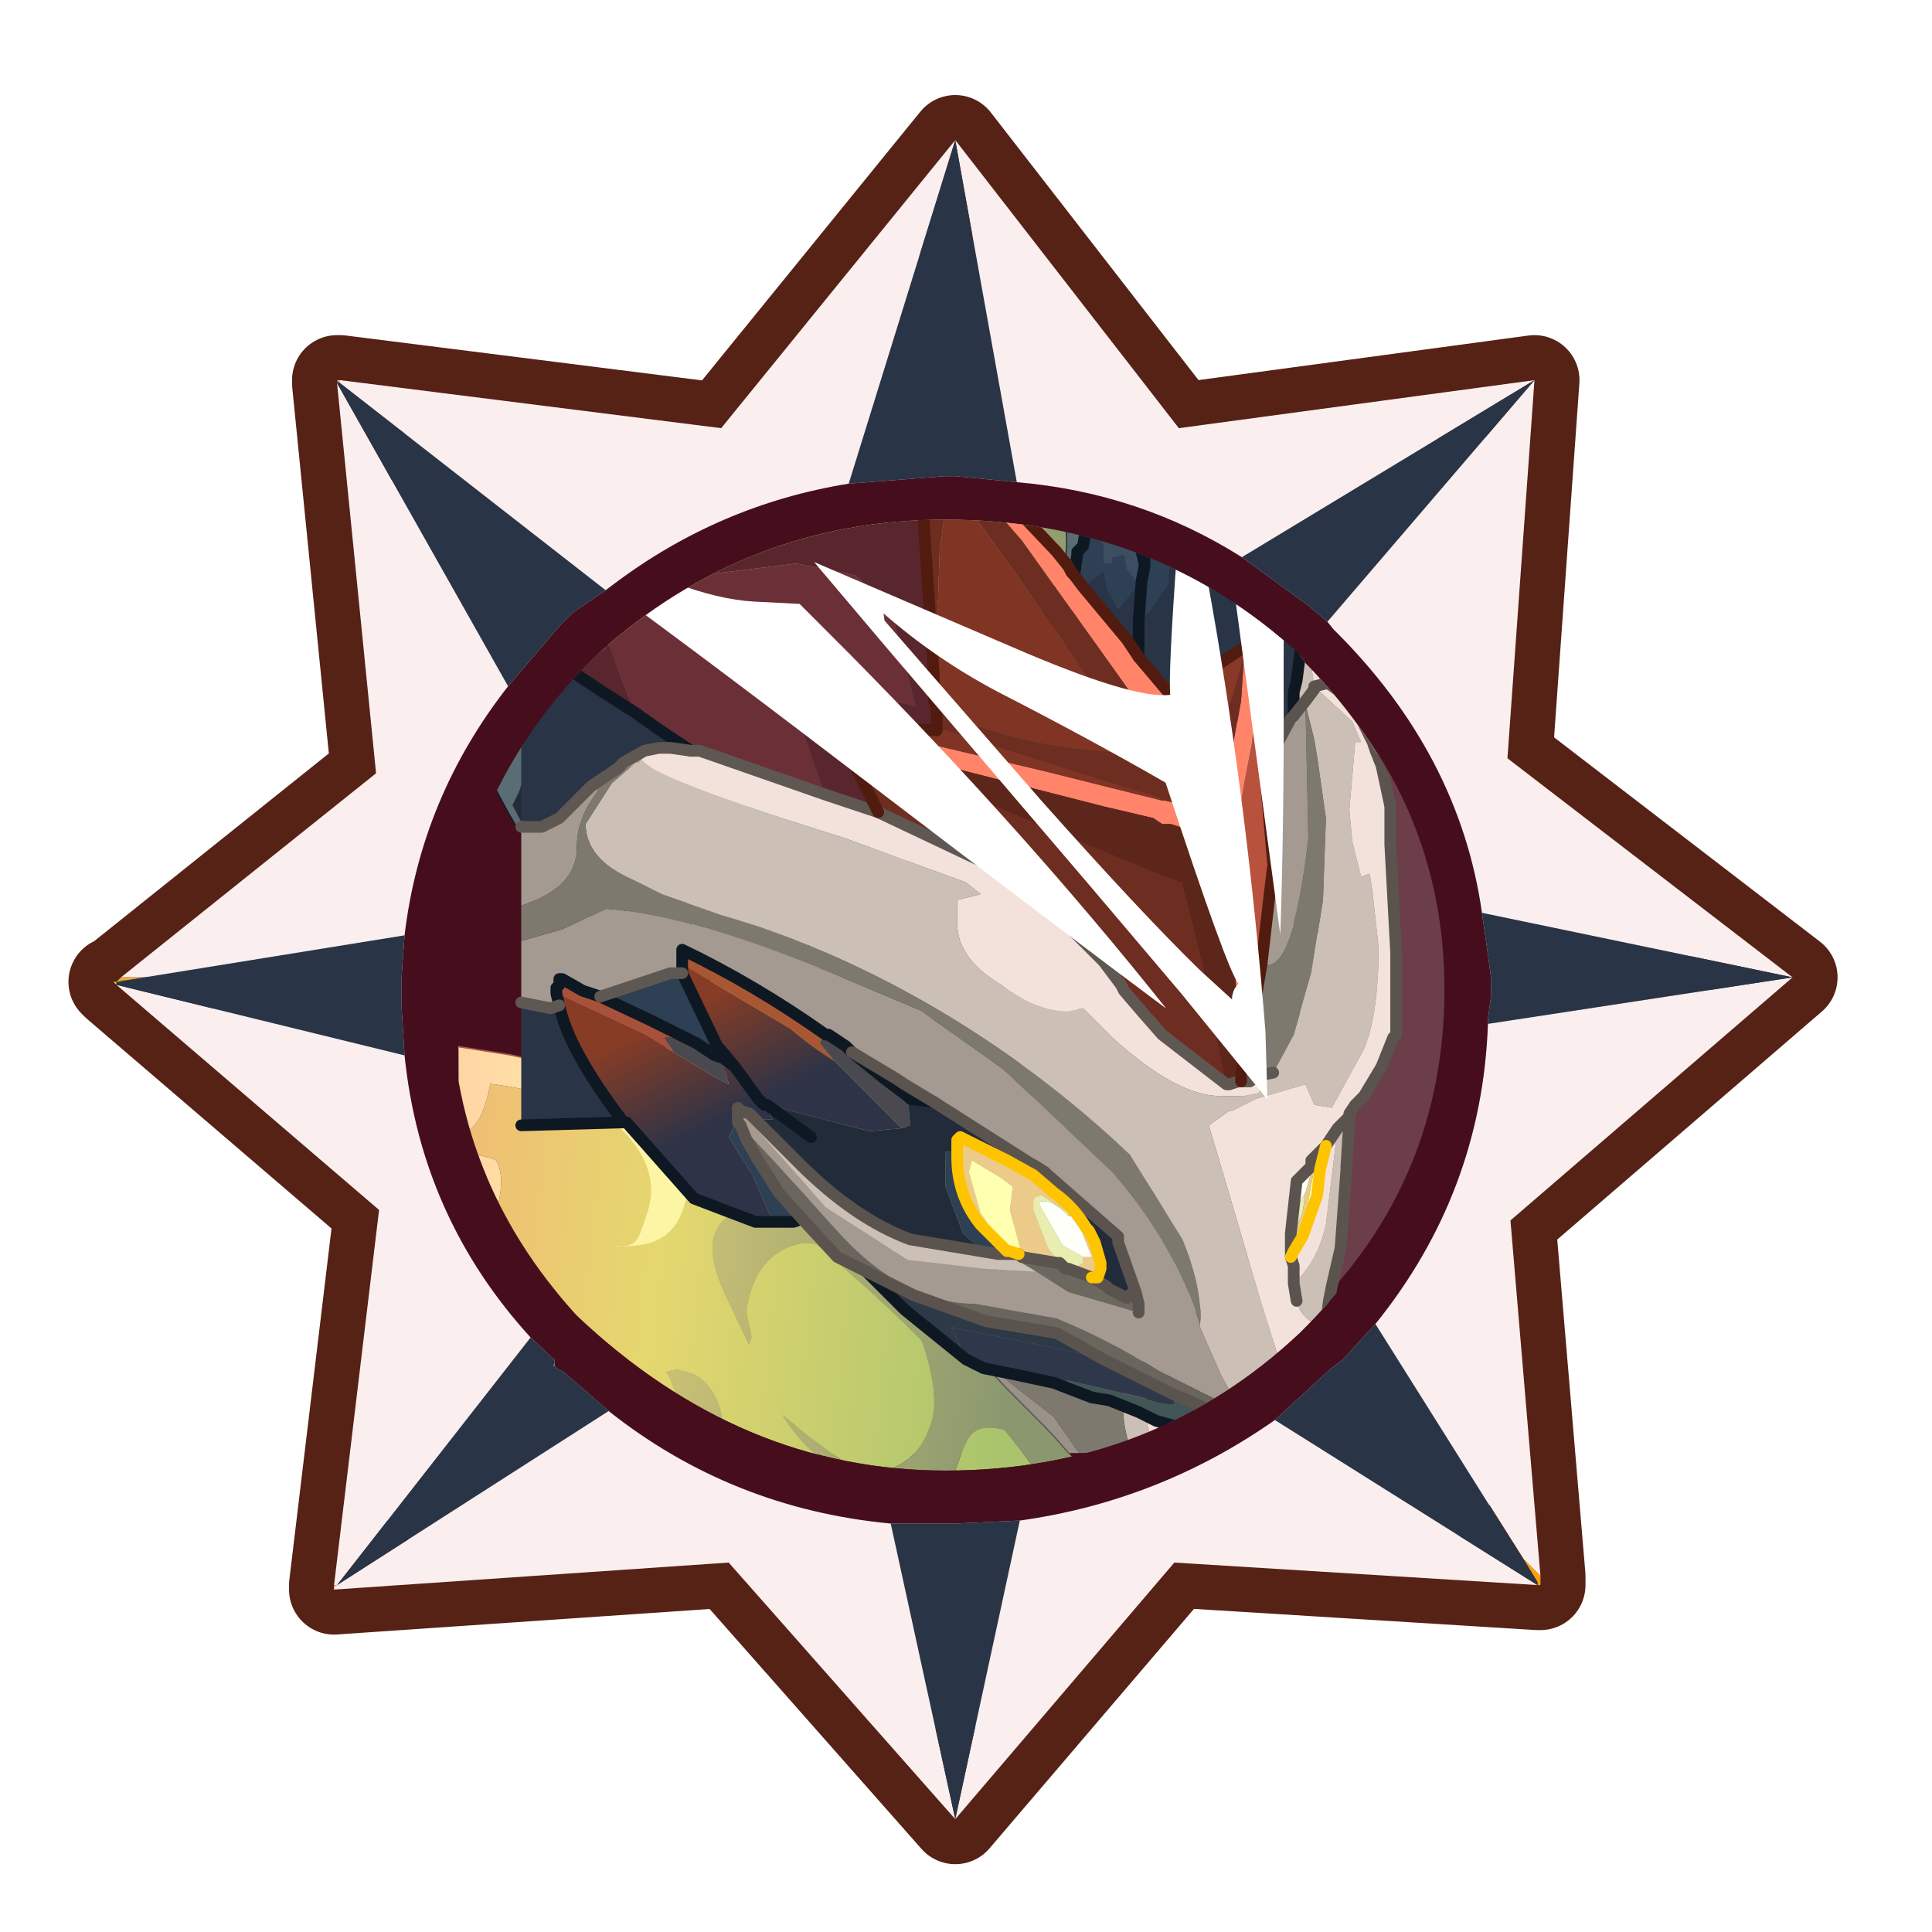<?xml version="1.0" encoding="UTF-8" standalone="no"?>
<svg xmlns:ffdec="https://www.free-decompiler.com/flash" xmlns:xlink="http://www.w3.org/1999/xlink" ffdec:objectType="frame" height="30.0px" width="30.0px" xmlns="http://www.w3.org/2000/svg">
  <g transform="matrix(1.0, 0.0, 0.0, 1.0, 0.0, 0.0)">
    <use ffdec:characterId="1" height="30.0" transform="matrix(1.0, 0.0, 0.0, 1.0, 0.0, 0.0)" width="30.0" xlink:href="#shape0"/>
    <use ffdec:characterId="13" height="58.95" transform="matrix(0.466, 0.0, 0.0, 0.466, 1.063, 1.476)" width="58.95" xlink:href="#sprite0"/>
  </g>
  <defs>
    <g id="shape0" transform="matrix(1.0, 0.0, 0.0, 1.0, 0.0, 0.0)">
      <path d="M0.0 30.0 L0.0 0.0 30.0 0.0 30.0 30.0 0.0 30.0" fill="#33cc66" fill-opacity="0.0" fill-rule="evenodd" stroke="none"/>
    </g>
    <g id="sprite0" transform="matrix(1.0, 0.0, 0.0, 1.0, -1.1, 3.7)">
      <use ffdec:characterId="2" height="58.95" transform="matrix(1.0, 0.0, 0.0, 1.0, 1.1, -3.7)" width="58.95" xlink:href="#shape1"/>
      <use ffdec:characterId="11" height="25.0" transform="matrix(-1.95, 0.0, 0.0, 1.95, 46.998, 2.063)" width="21.55" xlink:href="#sprite1"/>
      <use ffdec:characterId="12" height="55.95" transform="matrix(1.0, 0.0, 0.0, 1.0, 2.7, -2.2)" width="55.85" xlink:href="#shape7"/>
    </g>
    <g id="shape1" transform="matrix(1.0, 0.0, 0.0, 1.0, -1.1, 3.7)">
      <path d="M49.95 5.8 L49.05 18.4 58.55 25.7 49.15 33.8 50.15 45.65 50.15 45.95 50.05 45.95 37.95 45.2 30.65 53.75 23.1 45.2 9.95 46.1 9.95 45.95 11.45 33.45 2.7 25.95 2.6 25.85 2.7 25.85 2.85 25.7 11.35 18.9 10.05 5.9 10.05 5.8 10.15 5.8 22.85 7.4 30.65 -2.2 38.1 7.4 49.95 5.8" fill="#d6d6d6" fill-rule="evenodd" stroke="none"/>
      <path d="M49.95 5.8 L38.1 7.4 30.65 -2.2 22.85 7.4 10.15 5.8 10.05 5.8 10.05 5.9 11.35 18.9 2.85 25.7 2.7 25.85 2.6 25.85 2.7 25.95 11.45 33.45 9.95 45.95 9.95 46.1 23.1 45.2 30.65 53.75 37.95 45.2 50.05 45.95 50.15 45.95 50.15 45.65 49.15 33.8 58.55 25.7 49.05 18.4 49.95 5.8 Z" fill="none" stroke="#562216" stroke-linecap="round" stroke-linejoin="round" stroke-width="3.0"/>
      <path d="M43.05 13.85 L49.95 5.8 49.05 18.4 58.55 25.7 48.2 23.55 Q47.45 18.25 43.25 14.1 L43.05 13.85 M48.4 27.25 L58.55 25.7 49.15 33.8 50.15 45.65 49.6 45.1 44.65 37.25 Q48.2 32.85 48.4 27.25 M50.05 45.95 L37.95 45.2 30.65 53.75 23.1 45.2 9.95 46.1 9.95 46.0 10.05 45.95 19.1 40.15 Q23.2 43.4 28.5 43.9 L30.65 53.75 32.8 43.8 Q37.45 43.15 41.3 40.45 L50.05 45.95 M9.95 45.95 L11.45 33.45 2.7 25.95 12.3 28.3 Q12.85 33.7 16.5 37.7 L10.05 45.95 9.95 45.95 M2.85 25.7 L11.35 18.9 10.05 5.9 15.75 16.0 Q12.85 19.7 12.3 24.3 L3.8 25.7 2.85 25.7 M10.15 5.8 L22.85 7.4 30.65 -2.2 38.1 7.4 49.95 5.8 40.2 11.7 Q36.8 9.55 32.7 9.2 L30.65 -2.2 27.1 9.25 Q22.75 9.95 19.2 12.65 L19.0 12.8 10.15 5.9 10.15 5.8" fill="#faeeee" fill-rule="evenodd" stroke="none"/>
      <path d="M43.05 13.85 L43.25 14.1 Q47.45 18.25 48.2 23.55 L48.4 24.95 48.5 25.7 48.5 25.8 48.5 26.15 48.5 26.35 48.4 27.1 48.4 27.25 Q48.2 32.85 44.65 37.25 L43.55 38.45 43.15 38.75 41.3 40.45 Q37.45 43.15 32.8 43.8 L30.65 43.9 30.3 43.9 28.5 43.9 Q23.2 43.4 19.1 40.15 L17.6 38.85 17.4 38.75 17.3 38.65 17.3 38.55 17.3 38.45 16.5 37.7 Q12.85 33.7 12.3 28.3 L12.2 26.7 12.2 26.35 12.2 25.85 12.2 25.7 12.3 24.3 Q12.85 19.7 15.75 16.0 L17.5 13.95 17.9 13.55 19.0 12.8 19.2 12.65 Q22.75 9.95 27.1 9.25 L30.3 9.0 30.65 9.0 32.7 9.2 Q36.8 9.55 40.2 11.7 L42.4 13.3 43.05 13.85" fill="#460e1d" fill-rule="evenodd" stroke="none"/>
      <path d="M50.15 45.65 L50.15 45.95 50.05 45.95 50.05 45.85 49.6 45.1 50.15 45.65" fill="url(#gradient0)" fill-rule="evenodd" stroke="none"/>
      <path d="M10.05 5.8 L10.15 5.8 10.15 5.9 10.05 5.8" fill="url(#gradient1)" fill-rule="evenodd" stroke="none"/>
      <path d="M10.05 5.9 L10.05 5.8 10.15 5.9 10.05 5.9" fill="url(#gradient2)" fill-rule="evenodd" stroke="none"/>
      <path d="M9.95 46.0 L9.95 45.95 10.05 45.95 9.95 46.0 M2.7 25.95 L2.6 25.85 2.7 25.85 2.75 25.8 3.25 25.8 2.7 25.85 2.7 25.95" fill="url(#gradient3)" fill-rule="evenodd" stroke="none"/>
      <path d="M2.75 25.8 L2.85 25.7 3.8 25.7 3.25 25.8 2.75 25.8" fill="url(#gradient4)" fill-rule="evenodd" stroke="none"/>
      <path d="M17.3 38.55 L17.3 38.65 17.25 38.65 17.3 38.55" fill="url(#gradient5)" fill-rule="evenodd" stroke="none"/>
      <path d="M46.95 26.1 Q46.95 32.45 42.45 36.9 L42.2 37.2 40.15 38.85 Q42.1 20.8 29.0 10.55 L30.35 10.55 Q37.4 10.55 42.2 15.05 L42.35 15.3 Q46.95 19.85 46.95 26.1" fill="#ffffff" fill-opacity="0.2" fill-rule="evenodd" stroke="none"/>
      <path d="M43.25 25.95 Q43.05 26.7 42.05 26.9 41.4 27.0 40.75 26.45 40.25 25.95 40.2 25.5 39.9 24.1 41.5 23.9 42.95 23.75 43.15 25.2 L43.25 25.95 M42.05 21.1 L42.05 21.75 Q41.85 22.35 40.85 22.5 40.65 22.5 38.6 20.0 L36.55 16.85 Q36.25 15.5 37.0 15.35 37.65 15.15 38.8 16.1 41.5 18.15 42.05 21.1" fill="#ffffff" fill-rule="evenodd" stroke="none"/>
    </g>
    <linearGradient gradientTransform="matrix(-0.012, 0.0, 0.0, 0.009, 40.45, 46.2)" gradientUnits="userSpaceOnUse" id="gradient0" spreadMethod="pad" x1="-819.2" x2="819.2">
      <stop offset="0.0" stop-color="#fd9e0c"/>
      <stop offset="1.0" stop-color="#fddd27"/>
    </linearGradient>
    <linearGradient gradientTransform="matrix(-0.013, 0.0, 0.0, 0.01, 20.3, 5.75)" gradientUnits="userSpaceOnUse" id="gradient1" spreadMethod="pad" x1="-819.2" x2="819.2">
      <stop offset="0.0" stop-color="#fd9b0b"/>
      <stop offset="1.0" stop-color="#fde42b"/>
    </linearGradient>
    <linearGradient gradientTransform="matrix(-0.009, 0.0, 0.0, 0.012, 10.4, 15.6)" gradientUnits="userSpaceOnUse" id="gradient2" spreadMethod="pad" x1="-819.2" x2="819.2">
      <stop offset="0.0" stop-color="#5f2288"/>
      <stop offset="1.0" stop-color="#a276cd"/>
    </linearGradient>
    <linearGradient gradientTransform="matrix(-0.009, 0.0, 0.0, 0.012, 9.95, 35.75)" gradientUnits="userSpaceOnUse" id="gradient3" spreadMethod="pad" x1="-819.2" x2="819.2">
      <stop offset="0.0" stop-color="#fd9e0c"/>
      <stop offset="1.0" stop-color="#fddd27"/>
    </linearGradient>
    <linearGradient gradientTransform="matrix(-0.009, 0.0, 0.0, 0.012, 9.95, 35.75)" gradientUnits="userSpaceOnUse" id="gradient4" spreadMethod="pad" x1="-819.2" x2="819.2">
      <stop offset="0.0" stop-color="#8d010c"/>
      <stop offset="1.0" stop-color="#f2b03f"/>
    </linearGradient>
    <linearGradient gradientTransform="matrix(-0.013, 0.0, 0.0, 0.009, 20.3, 46.1)" gradientUnits="userSpaceOnUse" id="gradient5" spreadMethod="pad" x1="-819.2" x2="819.2">
      <stop offset="0.0" stop-color="#65298e"/>
      <stop offset="1.0" stop-color="#9a6cc5"/>
    </linearGradient>
    <g id="sprite1" transform="matrix(1.0, 0.0, 0.0, 1.0, 0.05, 4.3)">
      <clipPath id="clipPath0" transform="matrix(1.0, 0.0, 0.0, 1.0, 0.0, 0.0)">
        <path d="M14.45 2.3 Q16.95 4.75 16.95 8.1 16.95 11.25 14.8 13.6 12.0 16.25 8.5 16.25 4.95 16.25 2.45 13.9 L2.3 13.75 Q0.0 11.4 0.0 8.1 0.0 4.85 2.35 2.45 L2.45 2.3 Q4.95 0.0 8.5 0.0 11.9 0.0 14.45 2.3" fill="#4b1c6c" fill-rule="evenodd" stroke="none"/>
      </clipPath>
      <g clip-path="url(#clipPath0)">
        <use ffdec:characterId="7" height="159.65" transform="matrix(0.071, -0.026, 0.038, 0.12, -0.045, 1.503)" width="218.85" xlink:href="#sprite2"/>
        <use ffdec:characterId="8" height="16.3" transform="matrix(1.0, 0.0, 0.0, 1.0, 0.7, -0.5)" width="15.15" xlink:href="#shape5"/>
        <filter id="filter1">
          <feColorMatrix in="SourceGraphic" result="filterResult3" type="matrix" values="0 0 0 0 1.0,0 0 0 0 0.4,0 0 0 0 0.0,0 0 0 1 0"/>
          <feConvolveMatrix divisor="900.0" in="filterResult3" kernelMatrix="1 1 1 1 1 1 1 1 1 1 1 1 1 1 1 1 1 1 1 1 1 1 1 1 1 1 1 1 1 1 1 1 1 1 1 1 1 1 1 1 1 1 1 1 1 1 1 1 1 1 1 1 1 1 1 1 1 1 1 1 1 1 1 1 1 1 1 1 1 1 1 1 1 1 1 1 1 1 1 1 1 1 1 1 1 1 1 1 1 1 1 1 1 1 1 1 1 1 1 1 1 1 1 1 1 1 1 1 1 1 1 1 1 1 1 1 1 1 1 1 1 1 1 1 1 1 1 1 1 1 1 1 1 1 1 1 1 1 1 1 1 1 1 1 1 1 1 1 1 1 1 1 1 1 1 1 1 1 1 1 1 1 1 1 1 1 1 1 1 1 1 1 1 1 1 1 1 1 1 1 1 1 1 1 1 1 1 1 1 1 1 1 1 1 1 1 1 1 1 1 1 1 1 1 1 1 1 1 1 1 1 1 1 1 1 1 1 1 1 1 1 1 1 1 1 1 1 1 1 1 1 1 1 1 1 1 1 1 1 1 1 1 1 1 1 1 1 1 1 1 1 1 1 1 1 1 1 1 1 1 1 1 1 1 1 1 1 1 1 1 1 1 1 1 1 1 1 1 1 1 1 1 1 1 1 1 1 1 1 1 1 1 1 1 1 1 1 1 1 1 1 1 1 1 1 1 1 1 1 1 1 1 1 1 1 1 1 1 1 1 1 1 1 1 1 1 1 1 1 1 1 1 1 1 1 1 1 1 1 1 1 1 1 1 1 1 1 1 1 1 1 1 1 1 1 1 1 1 1 1 1 1 1 1 1 1 1 1 1 1 1 1 1 1 1 1 1 1 1 1 1 1 1 1 1 1 1 1 1 1 1 1 1 1 1 1 1 1 1 1 1 1 1 1 1 1 1 1 1 1 1 1 1 1 1 1 1 1 1 1 1 1 1 1 1 1 1 1 1 1 1 1 1 1 1 1 1 1 1 1 1 1 1 1 1 1 1 1 1 1 1 1 1 1 1 1 1 1 1 1 1 1 1 1 1 1 1 1 1 1 1 1 1 1 1 1 1 1 1 1 1 1 1 1 1 1 1 1 1 1 1 1 1 1 1 1 1 1 1 1 1 1 1 1 1 1 1 1 1 1 1 1 1 1 1 1 1 1 1 1 1 1 1 1 1 1 1 1 1 1 1 1 1 1 1 1 1 1 1 1 1 1 1 1 1 1 1 1 1 1 1 1 1 1 1 1 1 1 1 1 1 1 1 1 1 1 1 1 1 1 1 1 1 1 1 1 1 1 1 1 1 1 1 1 1 1 1 1 1 1 1 1 1 1 1 1 1 1 1 1 1 1 1 1 1 1 1 1 1 1 1 1 1 1 1 1 1 1 1 1 1 1 1 1 1 1 1 1 1 1 1 1 1 1 1 1 1 1 1 1 1 1 1 1 1 1 1 1 1 1 1 1 1 1 1 1 1 1 1 1 1 1 1 1 1 1 1 1 1 1 1 1 1 1 1 1 1 1 1 1 1 1 1 1 1 1 1 1 1 1 1 1 1 1 1 1 1 1 1 1 1 1 1 1 1 1 1 1 1 1 1 1 1 1 1 1 1 1 1 1 1 1 1 1 1 1 1 1 1 1 1 1 1 1 1 1 1 1 1 1 1 1 1 1 1 1 1 1 1 1 1 1 1 1 1 1 1 1 1 1 1 1 1 1 1 1 1 1 1 1 1 1 1 1 1 1 1 1 1 1 1 1 1 1 1 1 1 1 1 1 1 1 1 1 1 1 1 1 1 1 1 1 1 1 1 1 1 1 1 1 1 1 1 1 1 1 1 1 1 1 1 1 1 1 1 1 1 1 1 1 1 1 1 1 1 1 1 1 1 1 1 1 1 1 1 1 1 1 1 1 1 1 1 1 1 1 1 1 1 1 1 1 1 1 1 1 1 1 1 1 1 1 1 1 1 1 1 1 1 1 1 1 1 1 1 1 1 1 1 1 1 1 1 1 1 1 1 1 1 1" order="30 30" result="filterResult4"/>
          <feComposite in="SourceGraphic" in2="filterResult4" operator="over" result="filterResult5"/>
        </filter>
        <use ffdec:characterId="10" filter="url(#filter1)" height="102.5" style="mix-blend-mode: screen" transform="matrix(0.113, 0.0, 0.0, 0.13, 2.406, -3.416)" width="110.55" xlink:href="#sprite4"/>
      </g>
    </g>
    <g id="sprite2" transform="matrix(1.0, 0.0, 0.0, 1.0, 148.8, 41.5)">
      <filter id="filter0">
        <feColorMatrix in="SourceGraphic" result="filterResult0" type="matrix" values="0 0 0 0 1.0,0 0 0 0 0.6,0 0 0 0 0.0,0 0 0 1 0"/>
        <feConvolveMatrix divisor="1521.0" in="filterResult0" kernelMatrix="1 1 1 1 1 1 1 1 1 1 1 1 1 1 1 1 1 1 1 1 1 1 1 1 1 1 1 1 1 1 1 1 1 1 1 1 1 1 1 1 1 1 1 1 1 1 1 1 1 1 1 1 1 1 1 1 1 1 1 1 1 1 1 1 1 1 1 1 1 1 1 1 1 1 1 1 1 1 1 1 1 1 1 1 1 1 1 1 1 1 1 1 1 1 1 1 1 1 1 1 1 1 1 1 1 1 1 1 1 1 1 1 1 1 1 1 1 1 1 1 1 1 1 1 1 1 1 1 1 1 1 1 1 1 1 1 1 1 1 1 1 1 1 1 1 1 1 1 1 1 1 1 1 1 1 1 1 1 1 1 1 1 1 1 1 1 1 1 1 1 1 1 1 1 1 1 1 1 1 1 1 1 1 1 1 1 1 1 1 1 1 1 1 1 1 1 1 1 1 1 1 1 1 1 1 1 1 1 1 1 1 1 1 1 1 1 1 1 1 1 1 1 1 1 1 1 1 1 1 1 1 1 1 1 1 1 1 1 1 1 1 1 1 1 1 1 1 1 1 1 1 1 1 1 1 1 1 1 1 1 1 1 1 1 1 1 1 1 1 1 1 1 1 1 1 1 1 1 1 1 1 1 1 1 1 1 1 1 1 1 1 1 1 1 1 1 1 1 1 1 1 1 1 1 1 1 1 1 1 1 1 1 1 1 1 1 1 1 1 1 1 1 1 1 1 1 1 1 1 1 1 1 1 1 1 1 1 1 1 1 1 1 1 1 1 1 1 1 1 1 1 1 1 1 1 1 1 1 1 1 1 1 1 1 1 1 1 1 1 1 1 1 1 1 1 1 1 1 1 1 1 1 1 1 1 1 1 1 1 1 1 1 1 1 1 1 1 1 1 1 1 1 1 1 1 1 1 1 1 1 1 1 1 1 1 1 1 1 1 1 1 1 1 1 1 1 1 1 1 1 1 1 1 1 1 1 1 1 1 1 1 1 1 1 1 1 1 1 1 1 1 1 1 1 1 1 1 1 1 1 1 1 1 1 1 1 1 1 1 1 1 1 1 1 1 1 1 1 1 1 1 1 1 1 1 1 1 1 1 1 1 1 1 1 1 1 1 1 1 1 1 1 1 1 1 1 1 1 1 1 1 1 1 1 1 1 1 1 1 1 1 1 1 1 1 1 1 1 1 1 1 1 1 1 1 1 1 1 1 1 1 1 1 1 1 1 1 1 1 1 1 1 1 1 1 1 1 1 1 1 1 1 1 1 1 1 1 1 1 1 1 1 1 1 1 1 1 1 1 1 1 1 1 1 1 1 1 1 1 1 1 1 1 1 1 1 1 1 1 1 1 1 1 1 1 1 1 1 1 1 1 1 1 1 1 1 1 1 1 1 1 1 1 1 1 1 1 1 1 1 1 1 1 1 1 1 1 1 1 1 1 1 1 1 1 1 1 1 1 1 1 1 1 1 1 1 1 1 1 1 1 1 1 1 1 1 1 1 1 1 1 1 1 1 1 1 1 1 1 1 1 1 1 1 1 1 1 1 1 1 1 1 1 1 1 1 1 1 1 1 1 1 1 1 1 1 1 1 1 1 1 1 1 1 1 1 1 1 1 1 1 1 1 1 1 1 1 1 1 1 1 1 1 1 1 1 1 1 1 1 1 1 1 1 1 1 1 1 1 1 1 1 1 1 1 1 1 1 1 1 1 1 1 1 1 1 1 1 1 1 1 1 1 1 1 1 1 1 1 1 1 1 1 1 1 1 1 1 1 1 1 1 1 1 1 1 1 1 1 1 1 1 1 1 1 1 1 1 1 1 1 1 1 1 1 1 1 1 1 1 1 1 1 1 1 1 1 1 1 1 1 1 1 1 1 1 1 1 1 1 1 1 1 1 1 1 1 1 1 1 1 1 1 1 1 1 1 1 1 1 1 1 1 1 1 1 1 1 1 1 1 1 1 1 1 1 1 1 1 1 1 1 1 1 1 1 1 1 1 1 1 1 1 1 1 1 1 1 1 1 1 1 1 1 1 1 1 1 1 1 1 1 1 1 1 1 1 1 1 1 1 1 1 1 1 1 1 1 1 1 1 1 1 1 1 1 1 1 1 1 1 1 1 1 1 1 1 1 1 1 1 1 1 1 1 1 1 1 1 1 1 1 1 1 1 1 1 1 1 1 1 1 1 1 1 1 1 1 1 1 1 1 1 1 1 1 1 1 1 1 1 1 1 1 1 1 1 1 1 1 1 1 1 1 1 1 1 1 1 1 1 1 1 1 1 1 1 1 1 1 1 1 1 1 1 1 1 1 1 1 1 1 1 1 1 1 1 1 1 1 1 1 1 1 1 1 1 1 1 1 1 1 1 1 1 1 1 1 1 1 1 1 1 1 1 1 1 1 1 1 1 1 1 1 1 1 1 1 1 1 1 1 1 1 1 1 1 1 1 1 1 1 1 1 1 1 1 1 1 1 1 1 1 1 1 1 1 1 1 1 1 1 1 1 1 1 1 1 1 1 1 1 1 1 1 1 1 1 1 1 1 1 1 1 1 1 1 1 1 1 1 1 1 1 1 1 1 1 1 1 1 1 1 1 1 1 1 1 1 1 1 1 1 1 1 1 1 1 1 1 1 1 1 1 1 1 1 1 1 1 1 1 1 1 1 1 1 1 1 1 1 1 1 1 1 1 1 1 1 1 1 1 1 1 1 1 1 1 1 1 1 1 1 1 1 1 1 1 1 1 1 1 1 1 1 1 1 1 1 1 1 1 1 1 1 1 1 1 1 1 1 1 1 1 1 1 1 1 1 1 1 1 1 1 1 1 1 1 1 1 1 1 1 1 1 1 1 1 1 1 1 1 1 1 1 1 1 1 1 1 1 1 1 1 1 1 1 1 1 1 1 1 1 1 1 1 1 1 1 1 1 1 1 1 1 1 1 1 1 1 1 1 1 1 1 1 1 1 1 1 1 1 1 1 1 1 1 1 1 1 1 1 1 1 1 1 1 1 1 1 1 1 1 1 1 1 1 1 1 1 1 1 1 1 1 1 1 1 1 1 1 1 1 1 1 1 1 1 1 1 1 1 1 1 1 1 1 1 1 1 1 1 1 1 1 1 1 1 1 1 1 1 1 1 1 1 1 1 1 1 1 1 1 1 1 1 1 1 1 1 1 1 1 1 1 1 1 1 1 1 1 1 1 1 1 1 1 1 1 1 1 1 1 1 1 1 1 1 1 1 1 1 1 1 1 1 1 1 1 1 1 1 1 1 1 1 1 1 1 1 1 1 1 1 1 1 1 1 1 1 1 1 1 1 1 1 1 1 1 1 1 1 1 1 1 1 1 1 1 1 1 1 1 1 1 1 1 1 1 1 1 1 1 1 1 1 1 1 1 1 1 1 1 1 1 1 1 1 1 1 1" order="39 39" result="filterResult1"/>
        <feComposite in="SourceGraphic" in2="filterResult1" operator="over" result="filterResult2"/>
      </filter>
      <use ffdec:characterId="5" filter="url(#filter0)" height="157.75" transform="matrix(1.0, 0.0, 0.0, 1.0, -143.35, -39.6)" width="194.85" xlink:href="#sprite3"/>
      <use ffdec:characterId="6" height="154.4" transform="matrix(1.0, 0.0, 0.0, 1.0, -148.8, -41.5)" width="218.85" xlink:href="#shape4"/>
    </g>
    <g id="sprite3" transform="matrix(1.0, 0.0, 0.0, 1.0, 184.9, 39.6)">
      <use ffdec:characterId="4" height="157.75" transform="matrix(1.0, 0.0, 0.0, 1.0, -184.9, -39.6)" width="194.85" xlink:href="#shape3"/>
    </g>
    <g id="shape3" transform="matrix(1.0, 0.0, 0.0, 1.0, 184.9, 39.6)">
      <path d="M-3.25 -18.75 L9.95 -15.85 5.9 -8.35 5.75 -8.25 Q-11.15 1.3 -19.6 7.35 L-28.85 7.35 Q-31.4 8.2 -35.9 8.5 L-40.9 8.85 Q-30.45 -0.95 -21.25 -4.15 -23.5 -4.0 -25.55 -5.0 -21.35 -8.9 -21.35 -11.65 -21.35 -15.3 -28.65 -16.7 L-44.4 -18.25 Q-54.85 -19.25 -59.55 -21.6 -63.95 -23.85 -64.85 -27.75 L-63.1 -28.05 -49.95 -29.0 -4.15 -18.95 -3.25 -18.15 -3.25 -18.75 M-25.7 12.3 L-25.85 12.4 Q-32.3 18.85 -35.6 21.2 -44.55 30.15 -48.85 33.95 L-50.05 35.0 -55.35 35.0 Q-57.4 34.45 -57.4 30.7 -57.4 23.7 -47.85 16.9 -39.05 10.6 -32.1 10.6 L-28.7 11.15 -25.7 11.65 -25.7 12.3 M-53.25 37.65 L-58.55 41.6 -60.95 43.2 -65.55 46.05 -71.6 49.65 -75.65 50.0 -81.95 50.0 Q-85.1 49.15 -85.1 44.1 L-85.05 43.45 Q-74.35 39.65 -68.05 35.05 L-65.4 35.0 -57.45 35.0 Q-53.6 35.4 -53.25 37.65 M-32.1 62.35 L-50.9 97.3 Q-54.2 97.9 -56.35 99.3 L-56.35 102.2 -54.2 103.4 -62.15 118.15 -74.15 110.6 Q-77.9 108.2 -81.35 106.3 -81.95 104.35 -81.95 102.1 -81.95 99.75 -79.75 96.8 -77.45 93.75 -74.45 92.5 -75.95 91.75 -76.95 91.6 L-79.85 91.45 Q-83.8 91.45 -87.2 93.6 -91.55 96.3 -91.55 101.05 L-91.5 101.6 Q-101.75 97.9 -113.3 97.9 -115.5 97.9 -119.1 101.05 L-122.85 104.8 -138.5 101.35 -137.35 98.95 -141.6 100.65 -141.75 100.6 -141.7 100.35 -142.1 100.15 -142.6 100.45 -172.6 93.85 Q-165.25 89.05 -151.4 84.05 -146.1 84.3 -144.55 86.15 -143.7 87.15 -143.6 90.95 -143.5 94.25 -141.0 95.75 -137.35 97.9 -127.25 97.9 -118.95 97.9 -111.0 95.7 -106.15 94.35 -102.45 92.5 L-108.8 93.85 Q-118.2 95.8 -122.9 95.8 -127.35 95.8 -130.9 93.55 -135.1 90.95 -135.1 86.6 -135.1 82.45 -127.4 76.5 -113.85 72.65 -98.2 69.15 -94.9 69.25 -91.55 71.25 -87.2 73.9 -87.2 78.2 -87.2 80.2 -87.8 81.2 L-90.5 84.0 -90.5 85.15 -82.1 79.95 Q-75.5 75.8 -75.5 72.8 -75.5 68.9 -84.7 66.25 L-71.3 63.75 -72.35 63.75 Q-79.25 59.1 -86.35 57.4 L-84.05 55.3 -71.75 56.35 -60.7 57.45 Q-60.45 57.45 -55.65 54.9 -56.8 56.4 -57.25 57.9 -60.95 58.45 -62.8 59.6 -67.0 62.3 -67.0 70.7 -67.0 74.95 -61.4 77.05 -58.55 78.1 -55.3 78.75 L-54.25 78.75 Q-58.3 78.5 -59.2 76.75 -59.5 76.2 -59.5 72.8 -59.5 66.95 -48.8 63.75 -44.35 62.45 -38.4 61.7 L-32.1 62.35 M-101.15 57.35 Q-110.4 57.5 -124.7 61.1 L-136.0 63.6 -143.35 64.6 Q-145.95 63.65 -146.9 62.7 -143.35 59.35 -137.2 56.2 L-128.9 53.95 -107.95 49.6 -97.05 47.05 -93.75 47.75 -88.25 48.8 -88.25 48.95 Q-88.25 50.1 -88.6 51.25 -90.6 52.25 -96.95 56.55 L-101.15 57.35 M-75.15 -34.55 L-67.5 -32.9 Q-72.6 -33.35 -75.15 -34.55 M-3.25 -14.8 L-8.65 -14.8 Q-9.2 -14.4 -14.3 -11.35 -17.75 -9.25 -19.25 -7.35 -20.3 -4.85 -20.3 -3.15 -16.15 -3.65 -10.05 -7.15 -3.0 -11.2 -3.25 -14.8" fill="url(#gradient6)" fill-rule="evenodd" stroke="none"/>
      <path d="M-52.1 51.45 L-51.0 52.75 Q-48.85 54.6 -44.0 55.85 -38.5 57.2 -29.9 58.25 L-32.1 62.35 -38.4 61.7 Q-44.35 62.45 -48.8 63.75 -59.5 66.95 -59.5 72.8 -59.5 76.2 -59.2 76.75 -58.3 78.5 -54.25 78.75 L-55.3 78.75 Q-58.55 78.1 -61.4 77.05 -67.0 74.95 -67.0 70.7 -67.0 62.3 -62.8 59.6 -60.95 58.45 -57.25 57.9 -56.8 56.4 -55.65 54.9 -54.35 53.15 -52.1 51.45 M-4.15 -18.95 L-3.25 -18.75 -3.25 -18.15 -4.15 -18.95" fill="url(#gradient7)" fill-rule="evenodd" stroke="none"/>
      <path d="M-19.6 7.35 Q-23.6 10.2 -25.7 12.3 L-25.7 11.65 -28.7 11.15 -32.1 10.6 Q-39.05 10.6 -47.85 16.9 -57.4 23.7 -57.4 30.7 -57.4 34.45 -55.35 35.0 L-50.05 35.0 -53.25 37.65 Q-53.6 35.4 -57.45 35.0 L-65.4 35.0 -68.05 35.05 Q-74.35 39.65 -85.05 43.45 L-85.1 44.1 Q-85.1 49.15 -81.95 50.0 L-75.65 50.0 -71.6 49.65 -72.5 50.15 -76.35 52.35 -77.45 52.95 Q-76.75 53.35 -75.95 53.35 L-64.9 50.8 -52.65 47.55 -52.7 49.35 Q-52.7 50.45 -52.1 51.45 -54.35 53.15 -55.65 54.9 -60.45 57.45 -60.7 57.45 L-71.75 56.35 -84.05 55.3 -86.35 57.4 Q-79.25 59.1 -72.35 63.75 L-71.3 63.75 -84.7 66.25 Q-75.5 68.9 -75.5 72.8 -75.5 75.8 -82.1 79.95 L-90.5 85.15 -90.5 84.0 -87.8 81.2 Q-87.2 80.2 -87.2 78.2 -87.2 73.9 -91.55 71.25 -94.9 69.25 -98.2 69.15 -113.85 72.65 -127.4 76.5 -135.1 82.45 -135.1 86.6 -135.1 90.95 -130.9 93.55 -127.35 95.8 -122.9 95.8 -118.2 95.8 -108.8 93.85 L-102.45 92.5 Q-106.15 94.35 -111.0 95.7 -118.95 97.9 -127.25 97.9 -137.35 97.9 -141.0 95.75 -143.5 94.25 -143.6 90.95 -143.7 87.15 -144.55 86.15 -146.1 84.3 -151.4 84.05 -165.25 89.05 -172.6 93.85 L-184.9 91.1 -179.05 88.5 Q-169.7 84.75 -159.55 81.65 L-158.65 81.4 -149.35 78.75 -126.7 71.75 -122.55 70.45 -113.8 68.0 Q-104.2 65.4 -96.8 64.15 L-90.0 63.25 -88.75 63.1 -79.2 63.35 -79.2 62.1 Q-83.6 59.8 -87.6 58.65 L-91.4 57.8 -98.15 57.4 -100.45 57.35 -101.15 57.35 -96.95 56.55 Q-90.6 52.25 -88.6 51.25 -88.25 50.1 -88.25 48.95 L-88.25 48.8 -93.75 47.75 -97.05 47.05 -107.95 49.6 -128.9 53.95 -137.2 56.2 Q-143.35 59.35 -146.9 62.7 -145.95 63.65 -143.35 64.6 L-148.2 64.85 -155.2 64.35 Q-159.7 63.25 -159.7 59.6 -159.7 56.9 -155.65 53.2 L-153.55 51.45 -150.2 49.75 -147.55 50.1 -135.7 50.85 Q-127.45 50.85 -117.3 48.4 L-117.0 48.3 -116.1 48.1 -112.95 47.25 -106.1 45.05 -104.3 44.45 Q-88.75 38.9 -73.5 29.85 -57.55 20.4 -46.2 9.65 L-45.25 8.7 -43.7 7.2 Q-37.65 1.0 -33.75 -4.95 -37.65 -8.4 -45.55 -10.9 -52.6 -13.1 -67.05 -15.55 L-78.6 -17.55 -89.25 -19.65 Q-96.1 -21.3 -100.5 -23.3 -102.8 -24.4 -104.45 -25.6 L-104.65 -25.85 Q-105.2 -26.75 -105.2 -27.9 -105.2 -30.75 -103.6 -33.1 L-100.1 -37.4 -97.9 -39.6 -75.15 -34.55 Q-72.6 -33.35 -67.5 -32.9 L-49.95 -29.0 -63.1 -28.05 -64.85 -27.75 Q-63.95 -23.85 -59.55 -21.6 -54.85 -19.25 -44.4 -18.25 L-28.65 -16.7 Q-21.35 -15.3 -21.35 -11.65 -21.35 -8.9 -25.55 -5.0 -23.5 -4.0 -21.25 -4.15 -30.45 -0.95 -40.9 8.85 L-35.9 8.5 Q-31.4 8.2 -28.85 7.35 L-19.6 7.35 M-62.15 118.15 L-75.45 115.25 Q-88.05 105.4 -103.95 102.8 L-114.45 101.9 -115.95 101.85 -119.25 102.15 -120.15 102.3 -119.55 103.4 Q-119.2 104.2 -119.2 104.85 L-119.2 105.6 -122.85 104.8 -119.1 101.05 Q-115.5 97.9 -113.3 97.9 -101.75 97.9 -91.5 101.6 L-91.55 101.05 Q-91.55 96.3 -87.2 93.6 -83.8 91.45 -79.85 91.45 L-76.95 91.6 Q-75.95 91.75 -74.45 92.5 -77.45 93.75 -79.75 96.8 -81.95 99.75 -81.95 102.1 -81.95 104.35 -81.35 106.3 -77.9 108.2 -74.15 110.6 L-62.15 118.15 M-138.5 101.35 L-141.6 100.65 -137.35 98.95 -138.5 101.35 M-3.25 -14.8 Q-3.0 -11.2 -10.05 -7.15 -16.15 -3.65 -20.3 -3.15 -20.3 -4.85 -19.25 -7.35 -17.75 -9.25 -14.3 -11.35 -9.2 -14.4 -8.65 -14.8 L-3.25 -14.8" fill="url(#gradient8)" fill-rule="evenodd" stroke="none"/>
      <path d="M-50.9 97.3 L-54.2 103.4 -56.35 102.2 -56.35 99.3 Q-54.2 97.9 -50.9 97.3" fill="url(#gradient9)" fill-rule="evenodd" stroke="none"/>
    </g>
    <linearGradient gradientTransform="matrix(0.145, 0.049, -0.071, 0.212, 7.55, -1.45)" gradientUnits="userSpaceOnUse" id="gradient6" spreadMethod="pad" x1="-819.2" x2="819.2">
      <stop offset="0.008" stop-color="#a9c46d"/>
      <stop offset="0.329" stop-color="#e5d76f"/>
      <stop offset="0.753" stop-color="#ff9b79"/>
      <stop offset="1.0" stop-color="#f57d65"/>
    </linearGradient>
    <linearGradient gradientTransform="matrix(0.095, 0.046, -0.097, 0.2, 3.65, 12.95)" gradientUnits="userSpaceOnUse" id="gradient7" spreadMethod="pad" x1="-819.2" x2="819.2">
      <stop offset="0.008" stop-color="#deff95"/>
      <stop offset="0.329" stop-color="#fff4a6"/>
      <stop offset="0.753" stop-color="#ffbaa3"/>
      <stop offset="1.0" stop-color="#ffd6cd"/>
    </linearGradient>
    <linearGradient gradientTransform="matrix(0.145, 0.049, -0.071, 0.212, 7.55, -1.45)" gradientUnits="userSpaceOnUse" id="gradient8" spreadMethod="pad" x1="-819.2" x2="819.2">
      <stop offset="0.008" stop-color="#8b986f"/>
      <stop offset="0.329" stop-color="#cdc375"/>
      <stop offset="0.753" stop-color="#d98f75"/>
      <stop offset="1.0" stop-color="#db8675"/>
    </linearGradient>
    <linearGradient gradientTransform="matrix(0.0, 0.0, 0.0, 0.0, -41.55, 0.0)" gradientUnits="userSpaceOnUse" id="gradient9" spreadMethod="pad" x1="-819.2" x2="819.2">
      <stop offset="0.008" stop-color="#deff95"/>
      <stop offset="0.329" stop-color="#fff4a6"/>
      <stop offset="0.753" stop-color="#ffbaa3"/>
      <stop offset="1.0" stop-color="#ffd6cd"/>
    </linearGradient>
    <g id="shape4" transform="matrix(1.0, 0.0, 0.0, 1.0, 148.8, 41.5)">
      <path d="M21.95 7.35 L12.7 7.35 Q10.15 8.2 5.65 8.5 L0.65 8.85 Q11.1 -0.95 20.3 -4.15 18.05 -4.0 16.0 -5.0 20.2 -8.9 20.2 -11.65 L20.2 -11.7 Q20.15 -15.3 12.9 -16.7 L-2.85 -18.25 Q-13.3 -19.25 -18.0 -21.6 -21.85 -23.55 -23.0 -26.75 L32.5 -14.5 27.25 -11.35 25.85 -10.45 Q23.45 -8.85 22.3 -7.35 21.25 -4.85 21.25 -3.15 25.4 -3.65 31.5 -7.15 L33.95 -8.65 Q37.35 -11.05 38.1 -13.3 L51.3 -10.4 47.3 -8.25 44.1 -6.4 Q29.6 1.9 21.95 7.35 M-101.8 64.6 Q-104.4 63.65 -105.35 62.7 -101.8 59.35 -95.65 56.2 L-87.35 53.95 -66.4 49.6 -55.5 47.05 -52.2 47.75 -46.7 48.8 -46.7 48.95 Q-46.7 50.1 -47.05 51.25 -49.05 52.25 -55.4 56.55 L-59.6 57.35 Q-68.85 57.5 -83.15 61.1 L-94.45 63.6 -101.8 64.6 M-115.35 86.15 L-109.85 84.05 Q-104.55 84.3 -103.0 86.15 -102.4 86.85 -102.15 89.05 L-115.35 86.15 M-91.95 91.3 Q-93.55 89.3 -93.55 86.6 -93.55 82.45 -85.85 76.5 -72.3 72.65 -56.65 69.15 -53.35 69.25 -50.0 71.25 -45.65 73.9 -45.65 78.2 -45.65 80.2 -46.25 81.2 L-48.95 84.0 -48.95 85.15 -40.55 79.95 Q-33.95 75.8 -33.95 72.8 -33.95 68.9 -43.15 66.25 L-29.75 63.75 -30.8 63.75 Q-37.7 59.1 -44.8 57.4 L-42.5 55.3 -30.2 56.35 -19.15 57.45 -14.1 54.9 Q-15.25 56.4 -15.7 57.9 -19.4 58.45 -21.25 59.6 -25.45 62.3 -25.45 70.7 -25.45 74.95 -19.85 77.05 -17.0 78.1 -13.75 78.75 L-12.7 78.75 Q-16.75 78.5 -17.65 76.75 -17.95 76.2 -17.95 72.8 -17.95 66.95 -7.25 63.75 -2.8 62.45 3.15 61.7 L20.7 63.4 24.7 63.9 Q24.4 64.95 24.4 66.9 24.4 70.45 27.95 72.0 L5.95 112.9 -40.4 102.7 -40.4 102.1 Q-40.4 99.75 -38.2 96.8 -35.9 93.75 -32.9 92.5 -34.4 91.75 -35.4 91.6 L-38.3 91.45 Q-42.25 91.45 -45.65 93.6 -49.75 96.15 -50.0 100.55 L-70.6 96.0 -69.45 95.7 Q-64.6 94.35 -60.9 92.5 L-67.25 93.85 -74.4 95.15 -91.95 91.3 M-30.05 49.65 L-34.1 50.0 -40.4 50.0 Q-43.55 49.15 -43.55 44.1 L-43.5 43.45 Q-32.8 39.65 -26.5 35.05 L-23.85 35.0 -15.9 35.0 Q-12.05 35.4 -11.7 37.65 L-17.0 41.6 -19.4 43.2 -24.0 46.05 -30.05 49.65 M-8.5 35.0 L-13.8 35.0 Q-15.85 34.45 -15.85 30.7 -15.85 23.7 -6.3 16.9 2.5 10.6 9.45 10.6 L12.85 11.15 15.85 11.65 15.85 12.3 15.7 12.4 Q9.25 18.85 5.95 21.2 L4.85 21.85 5.95 21.2 -7.3 33.95 -8.5 35.0 M19.0 73.35 L18.2 73.4 Q15.3 74.95 14.8 78.75 L23.35 78.75 Q24.4 77.7 24.4 74.55 22.9 73.7 21.9 73.5 L19.0 73.35 M6.75 97.9 Q3.8 96.85 0.0 96.85 L-8.45 97.15 Q-12.35 97.7 -14.8 99.3 L-14.8 102.2 Q-10.85 104.55 -5.2 106.45 L4.2 109.55 4.2 107.45 3.05 105.9 Q2.4 104.95 2.1 103.25 L7.8 101.35 Q11.4 100.2 12.7 98.95 9.7 98.95 6.75 97.9" fill="url(#gradient10)" fill-rule="evenodd" stroke="none"/>
      <path d="M-23.0 -26.75 Q-21.85 -23.55 -18.0 -21.6 -13.3 -19.25 -2.85 -18.25 L12.9 -16.7 Q20.15 -15.3 20.2 -11.7 L20.2 -11.65 Q20.2 -8.9 16.0 -5.0 18.05 -4.0 20.3 -4.15 11.1 -0.95 0.65 8.85 L5.65 8.5 Q10.15 8.2 12.7 7.35 L21.95 7.35 Q17.95 10.2 15.85 12.3 L15.85 11.65 12.85 11.15 9.45 10.6 Q2.5 10.6 -6.3 16.9 -15.85 23.7 -15.85 30.7 -15.85 34.45 -13.8 35.0 L-8.5 35.0 -11.7 37.65 Q-12.05 35.4 -15.9 35.0 L-23.85 35.0 -26.5 35.05 Q-32.8 39.65 -43.5 43.45 L-43.55 44.1 Q-43.55 49.15 -40.4 50.0 L-34.1 50.0 -30.05 49.65 -30.95 50.15 -34.8 52.35 -35.9 52.95 Q-35.2 53.35 -34.4 53.35 L-23.35 50.8 -11.1 47.55 -11.15 49.35 Q-11.15 50.45 -10.55 51.45 -12.8 53.15 -14.1 54.9 L-19.15 57.45 -30.2 56.35 -42.5 55.3 -44.8 57.4 Q-37.7 59.1 -30.8 63.75 L-29.75 63.75 -43.15 66.25 Q-33.95 68.9 -33.95 72.8 -33.95 75.8 -40.55 79.95 L-48.95 85.15 -48.95 84.0 -46.25 81.2 Q-45.65 80.2 -45.65 78.2 -45.65 73.9 -50.0 71.25 -53.35 69.25 -56.65 69.15 -72.3 72.65 -85.85 76.5 -93.55 82.45 -93.55 86.6 -93.55 89.3 -91.95 91.3 L-102.15 89.05 Q-102.4 86.85 -103.0 86.15 -104.55 84.3 -109.85 84.05 L-115.35 86.15 -125.2 84.0 Q-121.65 82.75 -118.0 81.65 L-117.1 81.4 -107.8 78.75 -85.15 71.75 -81.0 70.45 -72.25 68.0 Q-62.65 65.4 -55.25 64.15 L-48.45 63.25 -47.2 63.1 -37.65 63.35 -37.65 62.1 Q-42.05 59.8 -46.05 58.65 L-49.85 57.8 -56.6 57.4 -58.9 57.35 -59.6 57.35 -55.4 56.55 Q-49.05 52.25 -47.05 51.25 -46.7 50.1 -46.7 48.95 L-46.7 48.8 -52.2 47.75 -55.5 47.05 -66.4 49.6 -87.35 53.95 -95.65 56.2 Q-101.8 59.35 -105.35 62.7 -104.4 63.65 -101.8 64.6 L-106.65 64.85 -113.65 64.35 Q-118.15 63.25 -118.15 59.6 -118.15 56.9 -114.1 53.2 L-112.0 51.45 -108.65 49.75 -106.0 50.1 -94.15 50.85 Q-85.9 50.85 -75.75 48.4 L-75.45 48.3 -74.55 48.1 -71.4 47.25 -64.55 45.05 -62.75 44.45 Q-47.2 38.9 -31.95 29.85 -16.0 20.4 -4.65 9.65 L-3.7 8.7 -2.15 7.2 Q3.9 1.0 7.8 -4.95 3.9 -8.4 -4.0 -10.9 -11.05 -13.1 -25.5 -15.55 L-37.05 -17.55 -47.7 -19.65 Q-54.55 -21.3 -58.95 -23.3 -61.25 -24.4 -62.9 -25.6 L-63.1 -25.85 Q-63.65 -26.75 -63.65 -27.9 L-63.4 -30.1 Q-63.0 -31.7 -62.05 -33.1 L-60.55 -35.05 -23.0 -26.75 M38.1 -13.3 Q37.35 -11.05 33.95 -8.65 L31.5 -7.15 Q25.4 -3.65 21.25 -3.15 21.25 -4.85 22.3 -7.35 23.45 -8.85 25.85 -10.45 L27.25 -11.35 32.5 -14.5 38.1 -13.3 M-40.4 102.7 L-50.0 100.55 Q-49.75 96.15 -45.65 93.6 -42.25 91.45 -38.3 91.45 L-35.4 91.6 Q-34.4 91.75 -32.9 92.5 -35.9 93.75 -38.2 96.8 -40.4 99.75 -40.4 102.1 L-40.4 102.7 M-70.6 96.0 L-74.4 95.15 -67.25 93.85 -60.9 92.5 Q-64.6 94.35 -69.45 95.7 L-70.6 96.0" fill="url(#gradient11)" fill-rule="evenodd" stroke="none"/>
      <path d="M21.95 7.35 Q29.6 1.9 44.1 -6.4 L47.3 -8.25 51.3 -10.4 57.15 -9.1 50.7 -4.95 50.4 -4.8 Q34.45 5.1 28.1 9.55 17.45 17.05 14.4 24.8 15.85 24.5 17.6 25.2 19.45 25.9 20.0 27.2 L10.9 33.35 Q1.3 38.15 -8.45 40.45 L-12.5 41.3 -14.4 41.6 -17.0 41.6 -11.7 37.65 -8.5 35.0 -7.3 33.95 5.95 21.2 Q9.25 18.85 15.7 12.4 L15.85 12.3 Q17.95 10.2 21.95 7.35 M-85.0 -40.4 L-86.1 -39.3 -85.7 -37.95 -85.6 -35.6 -85.6 -35.0 Q-85.8 -25.9 -92.8 -18.45 -98.5 -12.45 -104.35 -11.4 -100.8 -10.05 -100.8 -9.5 L-100.6 -6.7 Q-104.85 -7.65 -108.0 -9.15 L-109.6 -10.0 -112.65 -12.15 -112.6 -12.2 -110.6 -16.1 Q-107.55 -21.35 -102.05 -28.2 -98.75 -32.35 -94.15 -36.9 L-91.8 -39.2 -89.45 -41.4 -85.0 -40.4 M-47.6 1.45 L-47.4 1.6 -45.45 3.45 Q-44.0 6.3 -44.0 9.2 -44.0 13.6 -45.7 16.2 -46.6 17.5 -49.6 20.0 -50.25 19.75 -51.05 17.1 -47.15 11.85 -47.15 5.6 L-47.2 3.4 Q-47.3 2.4 -47.55 1.6 L-47.6 1.45" fill="#546776" fill-rule="evenodd" stroke="none"/>
      <path d="M57.15 -9.1 L66.5 -7.05 60.3 -2.85 Q54.4 1.35 47.65 6.8 L29.45 21.6 Q20.25 28.65 10.9 33.35 L20.0 27.2 Q19.45 25.9 17.6 25.2 15.85 24.5 14.4 24.8 17.45 17.05 28.1 9.55 34.45 5.1 50.4 -4.8 L50.7 -4.95 57.15 -9.1 M-100.6 -6.7 L-100.8 -9.5 -91.6 -11.25 -90.35 -11.5 -89.65 -11.45 -81.3 -10.65 -80.1 -10.55 Q-61.4 -8.95 -52.8 -5.6 -40.0 -0.65 -40.0 10.0 -40.0 13.8 -42.35 17.15 L-42.2 16.5 Q-41.6 14.1 -41.6 11.6 -41.6 8.1 -42.55 6.55 L-45.55 3.25 -45.6 3.2 -47.2 1.6 -47.4 1.6 -47.6 1.45 -49.85 0.0 -54.0 -1.75 Q-60.45 -3.8 -74.5 -4.45 L-96.85 -6.0 -100.6 -6.7 M-67.75 38.1 Q-71.85 39.45 -76.3 40.4 L-78.4 40.8 -82.4 40.8 Q-82.4 38.75 -80.5 34.1 L-76.8 34.4 Q-71.75 34.4 -62.9 29.95 L-56.0 26.1 -51.6 23.4 -51.6 23.45 -51.35 24.6 -51.2 26.4 Q-51.2 29.15 -57.1 32.85 L-61.55 35.3 Q-64.6 36.85 -67.75 38.1" fill="#2e4054" fill-rule="evenodd" stroke="none"/>
      <path d="M66.5 -7.05 L70.05 -6.25 67.3 -1.1 Q58.8 4.0 52.3 8.75 38.4 19.0 38.4 24.4 38.4 25.45 38.8 26.75 L38.95 27.3 Q28.75 33.25 19.6 36.5 13.0 38.85 2.05 41.45 L-17.6 46.4 -24.0 46.4 -24.0 46.05 -19.4 43.2 -17.0 41.6 -14.4 41.6 -12.5 41.3 -8.45 40.45 Q1.3 38.15 10.9 33.35 20.25 28.65 29.45 21.6 L47.65 6.8 Q54.4 1.35 60.3 -2.85 L66.5 -7.05 M-90.35 -11.5 L-90.4 -12.0 -90.3 -13.1 -90.3 -13.2 Q-84.0 -22.6 -73.9 -32.4 L-69.1 -36.9 -64.7 -35.95 -65.35 -35.1 -68.3 -31.2 -72.0 -25.6 -71.2 -25.1 Q-67.8 -23.1 -63.6 -22.95 L-62.75 -22.95 Q-60.2 -20.85 -55.9 -19.25 -44.4 -16.05 -40.0 -14.4 L-36.95 -14.0 -21.6 -11.65 Q-6.4 -9.05 -4.3 -4.05 -2.2 0.9 -15.6 13.8 L-16.7 14.85 -17.35 15.4 Q-29.75 27.0 -40.05 32.25 -51.1 37.85 -68.1 43.35 -85.1 48.85 -92.2 48.05 L-100.85 47.1 -103.25 46.85 Q-93.25 41.05 -85.7 34.5 L-84.0 32.9 -83.7 32.55 -79.6 31.95 -79.85 32.55 -80.5 34.1 Q-82.4 38.75 -82.4 40.8 L-78.4 40.8 -76.3 40.4 Q-71.85 39.45 -67.75 38.1 -60.65 35.65 -54.7 31.85 -44.8 25.45 -42.35 17.15 -40.0 13.8 -40.0 10.0 -40.0 -0.65 -52.8 -5.6 -61.4 -8.95 -80.1 -10.55 L-81.3 -10.65 -89.65 -11.45 -90.35 -11.5" fill="#222b3a" fill-rule="evenodd" stroke="none"/>
      <path d="M-100.8 -9.5 Q-100.8 -10.05 -104.35 -11.4 -98.5 -12.45 -92.8 -18.45 -85.8 -25.9 -85.6 -35.0 L-85.6 -35.6 -85.7 -37.95 -86.1 -39.3 -85.0 -40.4 -74.05 -38.0 -78.4 -33.4 Q-89.5 -21.1 -90.3 -13.2 L-90.3 -13.1 -90.4 -12.0 -90.35 -11.5 -91.6 -11.25 -100.8 -9.5 M-42.35 17.15 Q-44.8 25.45 -54.7 31.85 -60.65 35.65 -67.75 38.1 -64.6 36.85 -61.55 35.3 L-57.1 32.85 Q-51.2 29.15 -51.2 26.4 L-51.35 24.6 -51.6 23.45 -51.6 23.4 -56.0 26.1 -62.9 29.95 Q-71.75 34.4 -76.8 34.4 L-80.5 34.1 -79.85 32.55 -79.6 31.95 Q-67.65 29.9 -58.9 24.15 -56.45 22.55 -54.5 20.8 L-51.05 17.1 Q-50.25 19.75 -49.6 20.0 -46.6 17.5 -45.7 16.2 -44.0 13.6 -44.0 9.2 -44.0 6.3 -45.45 3.45 L-47.4 1.6 -47.2 1.6 -45.6 3.2 -45.55 3.25 -42.55 6.55 Q-41.6 8.1 -41.6 11.6 -41.6 14.1 -42.2 16.5 L-42.35 17.15 M-42.65 8.85 Q-43.45 5.75 -45.45 3.45 -43.45 5.75 -42.65 8.85" fill="#394c62" fill-rule="evenodd" stroke="none"/>
      <path d="M-60.55 -35.05 L-62.05 -33.1 Q-63.0 -31.7 -63.4 -30.1 L-63.65 -27.9 Q-63.65 -26.75 -63.1 -25.85 L-62.9 -25.6 Q-61.25 -24.4 -58.95 -23.3 -54.55 -21.3 -47.7 -19.65 L-37.05 -17.55 -25.5 -15.55 Q-11.05 -13.1 -4.0 -10.9 3.9 -8.4 7.8 -4.95 3.9 1.0 -2.15 7.2 L-3.7 8.7 -4.65 9.65 Q-16.0 20.4 -31.95 29.85 -47.2 38.9 -62.75 44.45 L-64.55 45.05 -71.4 47.25 -74.55 48.1 -75.45 48.3 -75.75 48.4 Q-85.9 50.85 -94.15 50.85 L-106.0 50.1 -108.65 49.75 -108.0 49.4 -107.65 49.35 -107.65 49.25 -104.8 47.7 -103.25 46.85 -100.85 47.1 -92.2 48.05 Q-85.1 48.85 -68.1 43.35 -51.1 37.85 -40.05 32.25 -29.75 27.0 -17.35 15.4 L-16.7 14.85 -15.6 13.8 Q-2.2 0.9 -4.3 -4.05 -6.4 -9.05 -21.6 -11.65 L-36.95 -14.0 -40.0 -14.4 Q-44.4 -16.05 -55.9 -19.25 -60.2 -20.85 -62.75 -22.95 L-63.6 -22.95 Q-67.8 -23.1 -71.2 -25.1 L-72.0 -25.6 -68.3 -31.2 -65.35 -35.1 -64.7 -35.95 -60.55 -35.05 M-11.1 47.55 L-23.35 50.8 -34.4 53.35 Q-35.2 53.35 -35.9 52.95 L-34.8 52.35 -30.95 50.15 -30.05 49.65 -24.0 46.05 -24.0 46.4 -17.6 46.4 2.05 41.45 Q13.0 38.85 19.6 36.5 28.75 33.25 38.95 27.3 L38.8 26.75 Q38.4 25.45 38.4 24.4 38.4 19.0 52.3 8.75 58.8 4.0 67.3 -1.1 L64.35 4.4 Q51.55 12.7 45.25 19.35 43.4 21.3 43.25 23.45 L43.3 24.65 Q43.45 25.45 43.95 25.9 L39.2 28.55 Q24.35 36.3 2.75 43.35 L-11.1 47.55 M-62.9 -25.6 L-63.65 -26.15 -62.9 -25.6" fill="#5a6c74" fill-rule="evenodd" stroke="none"/>
      <path d="M-90.3 -13.2 Q-89.5 -21.1 -78.4 -33.4 L-74.05 -38.0 -69.1 -36.9 -73.9 -32.4 Q-84.0 -22.6 -90.3 -13.2" fill="#2e3a4d" fill-rule="evenodd" stroke="none"/>
      <path d="M-112.0 51.45 L-114.1 53.2 Q-118.15 56.9 -118.15 59.6 -118.15 63.25 -113.65 64.35 L-106.65 64.85 -101.8 64.6 -94.45 63.6 -83.15 61.1 Q-68.85 57.5 -59.6 57.35 L-58.9 57.35 -56.6 57.4 -49.85 57.8 -46.05 58.65 Q-42.05 59.8 -37.65 62.1 L-37.65 63.35 -47.2 63.1 -47.2 61.6 Q-54.55 60.15 -58.15 60.0 L-58.8 60.0 -58.95 60.0 -61.55 60.1 -68.95 61.05 Q-74.55 61.7 -81.4 64.05 L-84.0 64.8 -92.95 67.25 -101.25 68.95 -109.2 69.6 Q-113.2 69.6 -118.35 68.0 -125.6 65.8 -125.6 62.0 -125.6 54.9 -116.9 48.55 L-108.75 45.25 -105.6 44.0 Q-93.55 39.25 -88.0 35.05 L-84.9 32.35 Q-80.4 27.75 -80.0 22.2 -79.35 20.35 -79.2 18.4 L-79.2 17.8 -79.2 17.2 Q-79.3 14.0 -80.75 11.05 L-79.8 9.85 -79.65 9.85 Q-79.4 9.85 -79.2 10.0 -78.6 10.35 -78.15 11.85 -77.65 13.6 -77.65 15.6 -77.65 25.85 -83.7 32.55 L-84.0 32.9 -85.7 34.5 Q-93.25 41.05 -103.25 46.85 L-104.8 47.7 -107.65 49.25 -108.0 49.4 -108.95 49.7 Q-110.35 50.2 -112.0 51.45 M-48.45 63.25 L-55.25 64.15 Q-62.65 65.4 -72.25 68.0 L-81.0 70.45 -85.15 71.75 -107.8 78.75 -117.1 81.4 -118.0 81.65 Q-121.65 82.75 -125.2 84.0 L-127.5 83.5 -121.0 80.7 -119.75 80.1 -115.2 79.2 Q-105.1 77.3 -100.25 75.95 -91.3 73.55 -86.45 70.45 L-86.4 70.4 -85.6 69.9 -82.1 68.95 Q-74.55 66.95 -68.0 65.65 L-57.85 63.95 -48.45 63.25" fill="#9a9188" fill-rule="evenodd" stroke="none"/>
      <path d="M-79.2 18.4 Q-79.35 20.35 -80.0 22.2 -81.7 26.65 -86.75 30.3 -90.0 32.65 -94.65 34.7 L-99.2 36.5 Q-119.2 43.65 -126.6 47.15 -134.0 50.65 -135.3 55.25 -136.6 59.85 -134.7 62.55 -132.8 65.2 -132.8 66.8 -132.8 68.0 -133.05 69.0 L-132.8 71.6 Q-132.8 76.5 -138.85 80.95 L-144.25 79.8 Q-139.2 76.6 -137.25 72.4 -134.35 69.55 -134.85 66.5 L-136.5 64.8 -138.65 63.3 Q-140.0 61.35 -140.0 58.8 -140.0 54.7 -136.75 51.9 -132.75 49.15 -131.2 47.2 L-132.3 45.85 Q-132.8 44.95 -132.8 43.6 -132.8 42.55 -131.25 39.95 L-122.45 36.95 Q-114.45 34.4 -110.4 34.4 -108.35 34.4 -106.0 35.2 -103.6 36.0 -102.4 36.0 -97.75 36.0 -90.1 28.45 L-87.3 25.55 Q-82.8 20.5 -82.4 17.6 -81.6 17.6 -81.6 16.8 L-81.25 16.9 Q-80.5 17.1 -79.2 18.4 M-134.15 68.35 Q-134.2 67.45 -134.85 66.5 -134.2 67.45 -134.15 68.35" fill="#ccbfb6" fill-rule="evenodd" stroke="none"/>
      <path d="M-80.75 11.05 Q-79.3 14.0 -79.2 17.2 L-79.2 17.8 -79.2 18.4 Q-80.5 17.1 -81.25 16.9 L-81.6 16.8 Q-81.6 17.6 -82.4 17.6 -82.8 20.5 -87.3 25.55 L-90.1 28.45 Q-97.75 36.0 -102.4 36.0 -103.6 36.0 -106.0 35.2 -108.35 34.4 -110.4 34.4 -114.45 34.4 -122.45 36.95 L-131.25 39.95 Q-132.8 42.55 -132.8 43.6 -132.8 44.95 -132.3 45.85 L-131.2 47.2 Q-132.75 49.15 -136.75 51.9 -140.0 54.7 -140.0 58.8 -140.0 61.35 -138.65 63.3 L-139.3 62.9 Q-144.15 60.05 -144.15 56.6 L-143.7 54.3 -143.6 54.05 Q-139.2 40.85 -128.35 36.1 -121.6 33.05 -112.25 33.4 -106.1 32.5 -101.25 29.8 -93.2 25.4 -83.9 14.75 L-80.75 11.05 M-112.25 33.4 L-117.65 33.85 -112.25 33.4 M-148.7 78.8 Q-141.6 76.1 -138.1 73.2 L-137.25 72.4 Q-139.2 76.6 -144.25 79.8 L-148.7 78.8" fill="#f3e2db" fill-rule="evenodd" stroke="none"/>
      <path d="M-47.2 63.1 L-48.45 63.25 -57.85 63.95 -68.0 65.65 Q-74.55 66.95 -82.1 68.95 L-85.6 69.9 -86.4 70.4 -86.45 70.45 Q-91.3 73.55 -100.25 75.95 -105.1 77.3 -115.2 79.2 L-119.75 80.1 -121.0 80.7 -127.5 83.5 -138.85 80.95 Q-132.8 76.5 -132.8 71.6 L-133.05 69.0 Q-132.8 68.0 -132.8 66.8 -132.8 65.2 -134.7 62.55 -136.6 59.85 -135.3 55.25 -134.0 50.65 -126.6 47.15 -119.2 43.65 -99.2 36.5 L-94.65 34.7 Q-90.0 32.65 -86.75 30.3 -81.7 26.65 -80.0 22.2 -80.4 27.75 -84.9 32.35 L-88.0 35.05 Q-93.55 39.25 -105.6 44.0 L-108.75 45.25 -116.9 48.55 Q-125.6 54.9 -125.6 62.0 -125.6 65.8 -118.35 68.0 -113.2 69.6 -109.2 69.6 L-101.25 68.95 -92.95 67.25 -84.0 64.8 -81.4 64.05 Q-74.55 61.7 -68.95 61.05 L-61.55 60.1 -58.95 60.0 -58.8 60.0 -58.15 60.0 Q-54.55 60.15 -47.2 61.6 L-47.2 63.1" fill="#7e796f" fill-rule="evenodd" stroke="none"/>
      <path d="M-14.1 54.9 Q-12.8 53.15 -10.55 51.45 L-9.45 52.75 Q-7.3 54.6 -2.45 55.85 6.2 58.0 22.6 59.3 L34.1 60.65 27.95 72.0 Q24.4 70.45 24.4 66.9 24.4 64.95 24.7 63.9 L20.7 63.4 3.15 61.7 Q-2.8 62.45 -7.25 63.75 -17.95 66.95 -17.95 72.8 -17.95 76.2 -17.65 76.75 -16.75 78.5 -12.7 78.75 L-13.75 78.75 Q-17.0 78.1 -19.85 77.05 -25.45 74.95 -25.45 70.7 -25.45 62.3 -21.25 59.6 -19.4 58.45 -15.7 57.9 -15.25 56.4 -14.1 54.9 M19.0 73.35 L21.9 73.5 Q22.9 73.7 24.4 74.55 24.4 77.7 23.35 78.75 L14.8 78.75 Q15.3 74.95 18.2 73.4 L19.0 73.35" fill="url(#gradient12)" fill-rule="evenodd" stroke="none"/>
      <path d="M6.75 97.9 Q9.7 98.95 12.7 98.95 11.4 100.2 7.8 101.35 L2.1 103.25 Q2.4 104.95 3.05 105.9 L4.2 107.45 4.2 109.55 -5.2 106.45 Q-10.85 104.55 -14.8 102.2 L-14.8 99.3 Q-12.35 97.7 -8.45 97.15 L0.0 96.85 Q3.8 96.85 6.75 97.9" fill="url(#gradient13)" fill-rule="evenodd" stroke="none"/>
      <path d="M21.95 7.35 Q29.6 1.9 44.1 -6.4 L47.3 -8.25 51.3 -10.4 M-60.55 -35.05 L-62.05 -33.1 Q-63.0 -31.7 -63.4 -30.1 L-63.65 -27.9 Q-63.65 -26.75 -63.1 -25.85 L-62.9 -25.6 Q-61.25 -24.4 -58.95 -23.3 -54.55 -21.3 -47.7 -19.65 L-37.05 -17.55 -25.5 -15.55 Q-11.05 -13.1 -4.0 -10.9 3.9 -8.4 7.8 -4.95 3.9 1.0 -2.15 7.2 L-3.7 8.7 -4.65 9.65 Q-16.0 20.4 -31.95 29.85 -47.2 38.9 -62.75 44.45 L-64.55 45.05 -71.4 47.25 -74.55 48.1 -75.45 48.3 -75.75 48.4 Q-85.9 50.85 -94.15 50.85 L-106.0 50.1 -108.65 49.75 -112.0 51.45 M-11.1 47.55 L-23.35 50.8 -34.4 53.35 Q-35.2 53.35 -35.9 52.95 L-34.8 52.35 -30.95 50.15 -30.05 49.65 -24.0 46.05 -19.4 43.2 -17.0 41.6 -11.7 37.65 -8.5 35.0 -7.3 33.95 5.95 21.2 4.85 21.85 M15.85 12.3 Q17.95 10.2 21.95 7.35 M64.35 4.4 Q51.55 12.7 45.25 19.35 43.4 21.3 43.25 23.45 L43.3 24.65 Q43.45 25.45 43.95 25.9 L39.2 28.55 Q24.35 36.3 2.75 43.35 L-11.1 47.55 M5.95 21.2 Q9.25 18.85 15.7 12.4 L15.85 12.3 M-89.45 -41.4 L-91.8 -39.2 -94.15 -36.9 Q-98.75 -32.35 -102.05 -28.2 -107.55 -21.35 -110.6 -16.1 L-112.6 -12.2 -112.65 -12.15 -109.6 -10.0 -108.0 -9.15 Q-104.85 -7.65 -100.6 -6.7 L-96.85 -6.0 -74.5 -4.45 Q-60.45 -3.8 -54.0 -1.75 L-49.85 0.0 -47.6 1.45 -47.4 1.6 -45.45 3.45 Q-43.45 5.75 -42.65 8.85 M-79.6 31.95 L-83.7 32.55 M-63.65 -26.15 L-62.9 -25.6 M-51.05 17.1 Q-47.15 11.85 -47.15 5.6 L-47.2 3.4 Q-47.3 2.4 -47.55 1.6 L-47.6 1.45 M-51.05 17.1 L-54.5 20.8 Q-56.45 22.55 -58.9 24.15 -67.65 29.9 -79.6 31.95 M-107.65 49.25 L-107.65 49.35 -108.0 49.4 -108.65 49.75" fill="none" stroke="#0e1823" stroke-linecap="round" stroke-linejoin="round" stroke-width="0.2"/>
      <path d="M-10.55 51.45 Q-11.15 50.45 -11.15 49.35 L-11.1 47.55 M-10.55 51.45 L-9.45 52.75 Q-7.3 54.6 -2.45 55.85 6.2 58.0 22.6 59.3 L34.1 60.65" fill="none" stroke="#a35646" stroke-linecap="round" stroke-linejoin="round" stroke-width="0.2"/>
      <path d="M-112.0 51.45 L-114.1 53.2 Q-118.15 56.9 -118.15 59.6 -118.15 63.25 -113.65 64.35 L-106.65 64.85 -101.8 64.6 -94.45 63.6 -83.15 61.1 Q-68.85 57.5 -59.6 57.35 L-58.9 57.35 -56.6 57.4 -49.85 57.8 -46.05 58.65 Q-42.05 59.8 -37.65 62.1 L-37.65 63.35 -47.2 63.1 -48.45 63.25 -55.25 64.15 Q-62.65 65.4 -72.25 68.0 L-81.0 70.45 -85.15 71.75 -107.8 78.75 -117.1 81.4 -118.0 81.65 Q-121.65 82.75 -125.2 84.0 M-83.7 32.55 L-84.0 32.9 -85.7 34.5 Q-93.25 41.05 -103.25 46.85 L-104.8 47.7 -107.65 49.25 -108.0 49.4 M-80.75 11.05 L-79.8 9.85 -79.65 9.85 Q-79.4 9.85 -79.2 10.0 -78.6 10.35 -78.15 11.85 -77.65 13.6 -77.65 15.6 -77.65 25.85 -83.7 32.55 M-138.65 63.3 L-136.5 64.8 -134.85 66.5 Q-134.2 67.45 -134.15 68.35 M-117.65 33.85 L-112.25 33.4 Q-121.6 33.05 -128.35 36.1 -139.2 40.85 -143.6 54.05 L-143.7 54.3 -144.15 56.6 Q-144.15 60.05 -139.3 62.9 L-138.65 63.3 M-112.25 33.4 Q-106.1 32.5 -101.25 29.8 -93.2 25.4 -83.9 14.75 L-80.75 11.05 M-148.7 78.8 Q-141.6 76.1 -138.1 73.2 L-137.25 72.4 Q-134.35 69.55 -134.85 66.5" fill="none" stroke="#5f5852" stroke-linecap="round" stroke-linejoin="round" stroke-width="0.2"/>
      <path d="M43.95 25.9 L44.35 26.35" fill="none" stroke="#000000" stroke-linecap="round" stroke-linejoin="round" stroke-width="0.2"/>
    </g>
    <linearGradient gradientTransform="matrix(0.145, 0.049, -0.071, 0.212, 49.1, -1.45)" gradientUnits="userSpaceOnUse" id="gradient10" spreadMethod="pad" x1="-819.2" x2="819.2">
      <stop offset="0.008" stop-color="#a9c46d"/>
      <stop offset="0.329" stop-color="#e5d76f"/>
      <stop offset="0.753" stop-color="#ff9b79"/>
      <stop offset="1.0" stop-color="#f57d65"/>
    </linearGradient>
    <linearGradient gradientTransform="matrix(0.145, 0.049, -0.071, 0.212, 49.1, -1.45)" gradientUnits="userSpaceOnUse" id="gradient11" spreadMethod="pad" x1="-819.2" x2="819.2">
      <stop offset="0.008" stop-color="#8b986f"/>
      <stop offset="0.329" stop-color="#cdc375"/>
      <stop offset="0.753" stop-color="#d98f75"/>
      <stop offset="1.0" stop-color="#db8675"/>
    </linearGradient>
    <linearGradient gradientTransform="matrix(0.095, 0.046, -0.097, 0.2, 45.2, 12.95)" gradientUnits="userSpaceOnUse" id="gradient12" spreadMethod="pad" x1="-819.2" x2="819.2">
      <stop offset="0.008" stop-color="#deff95"/>
      <stop offset="0.329" stop-color="#fff4a6"/>
      <stop offset="0.753" stop-color="#ffbaa3"/>
      <stop offset="1.0" stop-color="#ffd6cd"/>
    </linearGradient>
    <linearGradient gradientTransform="matrix(0.0, 0.0, 0.0, 0.0, 0.0, 0.0)" gradientUnits="userSpaceOnUse" id="gradient13" spreadMethod="pad" x1="-819.2" x2="819.2">
      <stop offset="0.008" stop-color="#deff95"/>
      <stop offset="0.329" stop-color="#fff4a6"/>
      <stop offset="0.753" stop-color="#ffbaa3"/>
      <stop offset="1.0" stop-color="#ffd6cd"/>
    </linearGradient>
    <g id="shape5" transform="matrix(1.0, 0.0, 0.0, 1.0, -0.7, 0.5)">
      <path d="M2.9 -0.4 L2.85 -0.05 2.8 0.35 3.2 0.65 3.2 0.05 3.2 -0.35 3.2 -0.4 3.8 -0.4 3.9 0.45 3.8 0.9 3.6 1.2 Q3.6 0.75 3.25 0.75 L2.95 1.3 2.7 1.8 2.4 1.55 2.35 1.5 2.25 0.7 2.15 -0.4 2.9 -0.4 M4.6 -0.4 L4.95 -0.4 5.1 0.5 5.1 0.75 5.1 0.8 5.15 1.05 5.2 1.75 5.0 1.55 4.7 1.1 4.65 0.25 4.6 -0.4 M6.15 0.45 L6.25 0.55 6.25 0.6 6.3 0.95 6.15 1.15 5.8 0.9 5.75 1.2 5.55 1.55 5.2 1.1 5.4 0.85 5.45 0.6 5.65 0.65 5.65 0.75 5.8 0.75 5.8 0.45 6.0 0.15 6.05 0.25 6.15 0.45 M11.45 12.0 L11.1 12.0 10.95 11.95 11.35 11.5 11.7 10.95 11.9 10.6 12.0 10.35 12.05 10.3 12.05 10.25 12.2 10.55 11.8 11.2 11.45 12.0 M13.0 7.75 L13.2 7.75 14.1 8.05 14.4 8.15 13.55 8.55 12.95 8.85 12.75 8.95 12.45 9.15 12.3 9.2 12.1 9.35 12.35 9.05 12.4 9.0 13.0 7.75 M7.45 12.5 L7.6 12.35 7.9 12.05 Q8.3 11.55 8.3 10.9 L8.4 10.8 8.5 10.8 8.5 11.4 8.2 12.2 7.9 12.45 7.9 12.5 7.6 12.55 7.45 12.55 7.35 12.55 7.25 12.55 7.4 12.5 7.45 12.5" fill="#2e4054" fill-rule="evenodd" stroke="none"/>
      <path d="M3.2 -0.4 L3.2 -0.35 3.2 0.05 3.2 0.65 2.8 0.35 2.85 -0.05 2.9 -0.4 3.2 -0.4 M2.35 1.5 L2.4 1.55 2.7 1.8 2.95 1.3 3.25 0.75 Q3.6 0.75 3.6 1.2 L3.8 0.9 3.9 0.45 3.8 -0.4 4.6 -0.4 4.65 0.25 4.7 1.1 5.0 1.55 5.2 1.75 5.15 1.05 5.1 0.8 5.1 0.75 5.2 1.05 5.2 1.1 5.55 1.55 5.75 1.2 5.8 0.9 6.15 1.15 5.4 2.05 5.2 2.35 4.65 3.0 3.35 2.15 3.3 2.1 3.25 2.0 3.1 3.65 3.05 4.0 3.05 4.2 2.95 4.05 2.6 3.4 2.55 3.35 2.55 2.95 2.5 2.75 2.35 1.6 2.35 1.5 M15.25 2.35 L15.75 2.0 15.75 5.25 15.4 5.25 15.1 5.1 14.55 4.55 14.1 4.25 14.0 4.15 13.65 3.95 13.4 3.9 13.2 3.9 12.85 3.95 13.15 3.75 13.45 3.55 13.8 3.3 14.35 2.95 15.25 2.35 M15.75 8.25 L15.75 10.35 14.0 10.3 Q14.95 9.05 15.1 8.3 L15.25 8.35 15.75 8.25 M5.2 1.75 L5.2 2.35 5.2 1.75" fill="#293446" fill-rule="evenodd" stroke="none"/>
      <path d="M5.2 0.35 L5.2 0.25 5.3 -0.4 5.95 -0.4 6.05 -0.15 6.15 0.45 6.05 0.25 6.0 0.15 5.65 -0.35 5.6 0.1 5.3 0.45 5.2 0.35" fill="#4b6e84" fill-rule="evenodd" stroke="none"/>
      <path d="M6.3 0.95 L6.35 0.9 6.4 0.8 6.6 0.55 7.5 -0.4 7.75 -0.4 7.6 -0.2 7.55 -0.05 7.2 0.35 4.45 4.2 4.25 4.55 3.95 5.0 4.75 4.8 4.8 4.8 6.8 4.3 8.7 3.85 10.0 3.55 10.4 3.55 10.3 3.7 8.7 4.15 8.15 4.3 5.8 4.9 4.95 5.1 4.8 5.2 4.65 5.2 3.75 5.5 3.65 6.2 3.65 6.5 3.55 7.55 3.55 7.7 3.55 7.8 3.45 9.05 3.45 9.45 3.4 9.25 3.4 9.05 3.4 9.0 3.4 6.55 3.4 5.6 3.45 5.1 3.45 4.8 3.4 4.5 3.2 3.45 3.1 3.65 3.25 2.0 3.3 2.1 3.35 2.15 3.4 2.35 3.45 3.1 3.7 4.5 3.95 3.95 4.15 3.6 4.55 3.1 4.65 3.0 5.2 2.35 5.4 2.05 6.15 1.15 6.3 0.95" fill="#ff8469" fill-rule="evenodd" stroke="none"/>
      <path d="M7.75 -0.4 L8.25 -0.4 6.5 2.05 5.25 3.95 5.2 4.0 Q7.5 3.9 8.65 3.2 L8.65 3.5 8.65 3.55 4.85 4.75 4.8 4.8 4.75 4.8 3.95 5.0 4.25 4.55 4.45 4.2 7.2 0.35 7.55 -0.05 7.6 -0.2 7.75 -0.4 M8.45 -0.4 L8.9 -0.4 8.75 1.9 8.7 2.7 8.65 2.25 8.65 2.0 8.6 0.55 8.5 -0.2 8.45 -0.4 M10.25 3.8 L10.0 4.3 9.65 5.0 7.75 5.9 6.35 7.0 5.8 7.55 5.5 7.95 5.45 8.05 5.15 8.4 4.8 8.8 3.7 9.65 4.05 7.85 4.1 7.6 4.45 6.2 4.85 6.05 7.15 5.1 10.25 3.8 M3.95 3.95 L3.7 4.5 3.45 3.1 3.4 2.35 3.7 3.35 3.95 3.95" fill="#6d2d20" fill-rule="evenodd" stroke="none"/>
      <path d="M8.25 -0.4 L8.45 -0.4 8.5 -0.2 8.6 0.55 8.65 2.0 8.65 2.25 8.7 2.7 8.7 2.75 8.7 3.1 8.65 3.2 Q7.5 3.9 5.2 4.0 L5.25 3.95 6.5 2.05 8.25 -0.4 M10.0 3.55 L8.7 3.85 6.8 4.3 4.8 4.8 4.85 4.75 8.65 3.55 8.65 3.6 10.0 3.55" fill="#803424" fill-rule="evenodd" stroke="none"/>
      <path d="M8.9 -0.4 L9.85 -0.4 9.8 -0.05 10.2 -0.4 11.45 -0.4 11.15 -0.15 Q12.55 -0.15 13.65 0.5 L14.5 1.35 14.95 -0.4 15.2 -0.4 15.15 -0.35 14.55 1.55 14.35 1.9 14.35 2.0 14.3 2.05 14.3 2.2 14.35 2.25 14.4 2.25 14.45 2.25 15.35 1.95 15.3 2.05 15.25 2.35 14.35 2.95 13.8 3.3 13.95 2.95 14.3 2.05 14.35 1.8 Q14.25 1.35 13.5 1.05 L11.05 0.75 10.05 0.95 9.65 1.3 9.45 1.45 9.0 3.2 9.65 3.05 10.5 3.0 10.8 3.05 11.05 3.3 10.55 4.7 9.65 5.0 10.0 4.3 10.25 3.8 10.3 3.7 10.4 3.55 10.0 3.55 8.65 3.6 8.65 3.55 8.65 3.5 8.65 3.2 8.7 3.1 8.7 2.75 8.7 2.7 8.75 1.9 8.9 -0.4" fill="#58262c" fill-rule="evenodd" stroke="none"/>
      <path d="M9.85 -0.4 L10.2 -0.4 9.8 -0.05 9.85 -0.4" fill="#d77681" fill-rule="evenodd" stroke="none"/>
      <path d="M11.45 -0.4 L14.95 -0.4 14.5 1.35 13.65 0.5 Q12.55 -0.15 11.15 -0.15 L11.45 -0.4 M14.45 1.95 L14.8 1.9 15.15 1.8 15.4 1.75 15.35 1.95 14.45 2.25 14.4 2.25 14.45 1.95" fill="#7b353d" fill-rule="evenodd" stroke="none"/>
      <path d="M15.75 5.25 L15.75 6.6 15.5 6.5 Q14.8 6.2 14.8 5.6 14.8 5.1 14.45 4.65 L14.45 4.55 13.95 4.25 13.85 4.2 13.8 4.15 13.75 4.15 13.7 4.1 13.4 3.9 13.65 3.95 14.0 4.15 14.1 4.25 14.55 4.55 15.1 5.1 15.4 5.25 15.75 5.25 M15.75 7.2 L15.75 8.25 15.25 8.35 15.1 8.3 15.15 8.1 15.15 8.0 15.1 7.95 15.1 7.85 15.05 7.85 14.7 8.05 14.4 8.15 14.1 8.05 13.2 7.75 13.0 7.75 13.0 7.6 13.0 7.5 13.0 7.35 Q11.75 7.95 10.55 8.8 L10.5 8.8 10.2 9.0 10.1 9.1 9.35 9.55 9.2 9.65 8.7 9.95 7.05 11.0 Q6.95 11.05 6.8 11.15 L6.75 11.2 5.55 12.25 5.55 12.35 5.25 13.2 5.2 13.4 5.25 13.2 5.3 13.2 5.35 13.25 5.2 13.4 5.2 13.55 6.4 13.2 6.95 12.85 7.85 12.8 9.15 12.65 10.55 11.75 12.0 10.1 12.05 10.05 12.05 10.2 12.05 10.25 12.05 10.3 12.0 10.35 11.35 11.05 10.4 12.1 Q9.25 13.4 8.0 13.4 L6.6 13.65 Q5.75 14.0 4.85 14.55 L3.45 15.25 3.8 14.6 4.15 13.8 4.15 13.75 Q4.6 12.35 5.65 11.15 L7.5 9.4 8.7 8.55 8.9 8.4 10.2 7.85 Q12.8 6.75 14.3 6.65 L15.05 7.0 15.75 7.2 M2.35 3.15 L2.35 3.1 2.55 3.35 2.6 3.4 2.95 4.05 3.05 4.2 2.9 5.9 2.95 6.3 3.1 7.6 3.0 7.6 Q2.55 7.6 2.3 5.45 L2.35 3.15" fill="#a49a91" fill-rule="evenodd" stroke="none"/>
      <path d="M14.35 2.0 L14.4 2.0 14.45 1.95 14.4 2.25 14.35 2.25 14.3 2.2 14.3 2.05 14.35 2.0 M10.55 4.7 L11.05 3.3 10.8 3.05 10.5 3.0 9.65 3.05 9.0 3.2 9.45 1.45 9.65 1.3 10.05 0.95 11.05 0.75 13.5 1.05 Q14.25 1.35 14.35 1.8 L14.3 2.05 13.95 2.95 13.8 3.3 13.45 3.55 13.15 3.75 12.85 3.95 12.7 3.95 10.55 4.7" fill="#6b3037" fill-rule="evenodd" stroke="none"/>
      <path d="M2.2 15.15 L2.1 14.85 2.4 15.3 2.55 15.15 3.1 13.4 4.0 10.35 3.65 10.1 3.6 10.1 3.4 10.0 3.2 9.9 2.35 9.65 2.2 10.0 1.9 10.05 1.35 9.05 Q1.1 8.45 1.1 7.3 L1.2 6.4 1.25 6.05 1.4 6.1 1.55 5.5 1.6 4.95 1.55 4.4 1.5 3.8 1.4 3.8 1.55 3.45 2.2 2.85 2.2 2.9 2.35 3.1 2.2 2.9 2.2 2.85 2.35 1.8 2.35 1.6 2.5 2.75 2.55 2.95 2.55 3.35 2.35 3.1 2.35 3.15 2.2 3.75 2.15 4.05 2.0 5.1 2.05 6.5 2.25 7.75 2.55 8.8 2.9 9.45 3.05 9.6 3.15 9.8 3.4 9.85 3.65 9.85 3.8 9.85 Q4.55 9.85 5.65 8.85 L6.15 8.35 6.4 8.4 Q6.95 8.4 7.55 7.95 8.3 7.5 8.3 6.9 L8.3 6.5 7.9 6.4 8.15 6.2 10.2 5.45 11.3 5.1 Q13.4 4.4 13.65 4.15 L13.7 4.1 13.75 4.15 13.8 4.15 13.85 4.2 14.2 4.5 14.65 5.2 Q14.65 5.8 13.85 6.15 L13.35 6.4 12.35 6.75 11.7 6.95 11.15 7.15 Q7.95 8.4 5.35 10.85 L4.45 12.3 Q4.1 13.15 4.15 13.75 L4.15 13.8 3.8 14.6 3.45 15.25 3.15 15.35 2.45 15.55 2.35 15.5 2.25 15.3 2.2 15.15 M2.0 13.75 L1.95 13.35 1.9 13.1 1.75 12.45 1.65 11.1 1.65 11.05 1.6 10.25 1.6 10.2 1.8 10.4 2.0 12.05 Q2.15 12.7 2.55 13.05 L2.5 13.35 2.45 13.5 Q2.25 13.8 2.0 13.75 M12.0 10.1 L10.55 11.75 9.15 12.65 7.85 12.8 6.95 12.85 7.45 12.55 7.6 12.55 7.9 12.5 9.1 12.3 Q10.05 11.95 11.0 11.0 L11.8 10.2 11.85 10.15 12.0 10.1" fill="#ccbfb6" fill-rule="evenodd" stroke="none"/>
      <path d="M2.25 0.7 L2.35 1.5 2.35 1.6 2.35 1.8 2.2 2.85 1.55 3.45 1.4 3.8 1.5 3.8 1.55 4.4 1.6 4.95 1.55 5.5 1.4 6.1 1.25 6.05 1.2 6.4 1.1 7.3 Q1.1 8.45 1.35 9.05 L1.9 10.05 2.2 10.0 2.35 9.65 3.2 9.9 3.4 10.0 3.6 10.1 3.65 10.1 4.0 10.35 3.1 13.4 2.55 15.15 2.4 15.3 2.1 14.85 2.05 14.7 2.0 13.75 Q2.25 13.8 2.45 13.5 L2.5 13.35 2.55 13.05 2.55 12.8 2.55 12.75 2.6 12.6 2.55 12.75 2.55 12.8 2.55 13.05 Q2.15 12.7 2.0 12.05 L1.8 10.4 1.6 10.2 1.6 10.15 1.5 10.0 1.35 9.85 1.05 9.35 0.85 8.85 0.8 8.8 0.8 8.7 0.8 7.4 0.9 5.55 0.9 4.9 1.05 4.2 1.15 3.95 1.2 3.8 1.5 3.2 1.75 2.95 1.95 2.8 2.0 2.75 2.2 1.5 2.2 1.1 2.25 0.7 M13.4 3.9 L13.7 4.1 13.65 4.15 Q13.4 4.4 11.3 5.1 L10.2 5.45 8.15 6.2 7.9 6.4 8.3 6.5 8.3 6.9 Q8.3 7.5 7.55 7.95 6.95 8.4 6.4 8.4 L6.15 8.35 5.65 8.85 Q4.55 9.85 3.8 9.85 L3.65 9.85 3.4 9.85 3.15 9.8 3.05 9.6 3.3 9.65 3.4 9.6 3.45 9.6 3.5 9.6 3.65 9.65 3.7 9.65 4.8 8.8 5.15 8.4 5.45 8.05 5.5 7.95 5.8 7.55 6.35 7.0 7.75 5.9 9.65 5.0 10.55 4.7 12.7 3.95 12.85 3.95 13.2 3.9 13.4 3.9 M1.95 2.8 L2.0 2.8 2.2 2.85 2.0 2.8 1.95 2.8 M2.0 10.7 L1.8 10.4 2.0 10.7 2.1 11.1 2.15 11.55 2.4 12.25 2.55 12.5 2.6 12.6 2.6 12.4 2.6 12.25 2.6 12.2 2.55 11.75 2.5 11.3 2.25 11.05 2.25 10.95 2.0 10.7" fill="#f3e2db" fill-rule="evenodd" stroke="none"/>
      <path d="M10.3 3.7 L10.25 3.8 7.15 5.1 4.85 6.05 4.45 6.2 4.1 7.6 4.05 7.85 3.7 9.65 3.65 9.65 3.5 9.6 3.45 9.6 3.45 9.45 3.45 9.05 3.55 7.8 3.55 7.7 3.55 7.55 3.65 6.5 3.65 6.2 3.75 5.5 4.65 5.2 4.8 5.2 4.95 5.1 5.8 4.9 8.15 4.3 8.7 4.15 10.3 3.7" fill="#5d261b" fill-rule="evenodd" stroke="none"/>
      <path d="M15.75 6.6 L15.75 7.2 15.05 7.0 14.3 6.65 Q12.8 6.75 10.2 7.85 L8.9 8.4 8.7 8.55 7.5 9.4 5.65 11.15 Q4.6 12.35 4.15 13.75 4.1 13.15 4.45 12.3 L5.35 10.85 Q7.95 8.4 11.15 7.15 L11.7 6.95 12.35 6.75 13.35 6.4 13.85 6.15 Q14.65 5.8 14.65 5.2 L14.2 4.5 13.85 4.2 13.95 4.25 14.45 4.55 14.45 4.65 Q14.8 5.1 14.8 5.6 14.8 6.2 15.5 6.5 L15.75 6.6 M3.05 9.6 L2.9 9.45 2.55 8.8 2.25 7.75 2.05 6.5 2.0 5.1 2.15 4.05 2.2 3.75 2.35 3.15 2.3 5.45 Q2.55 7.6 3.0 7.6 L3.1 7.6 3.35 9.05 3.4 9.25 3.45 9.45 3.45 9.6 3.4 9.6 3.3 9.6 3.15 9.5 2.9 9.45 3.15 9.5 3.3 9.6 3.4 9.6 3.3 9.65 3.05 9.6" fill="#7e796f" fill-rule="evenodd" stroke="none"/>
      <path d="M10.55 8.8 Q11.75 7.95 13.0 7.35 L13.0 7.5 13.0 7.6 11.15 8.7 Q10.8 9.0 10.4 9.25 L10.65 8.95 10.6 8.85 10.55 8.8" fill="#a95732" fill-rule="evenodd" stroke="none"/>
      <path d="M14.4 8.15 L14.7 8.05 15.05 7.85 15.1 7.85 15.1 7.95 15.15 8.0 15.15 8.1 13.65 8.8 13.15 9.1 13.3 8.85 12.95 8.85 13.55 8.55 14.4 8.15" fill="#a7513a" fill-rule="evenodd" stroke="none"/>
      <path d="M14.0 10.3 L13.95 10.3 12.8 11.6 11.75 12.0 11.45 12.0 11.8 11.2 12.2 10.55 12.05 10.25 12.05 10.2 12.05 10.05 12.0 10.1 11.85 10.15 11.8 10.2 11.7 10.25 11.45 10.25 11.6 10.0 11.55 10.0 11.35 10.05 9.8 10.45 9.25 10.4 10.4 9.25 Q10.8 9.0 11.15 8.7 L13.0 7.6 13.0 7.75 12.4 9.0 12.35 9.05 12.1 9.35 12.3 9.2 12.3 9.25 12.25 9.5 12.2 9.65 12.4 9.55 13.15 9.1 13.65 8.8 15.15 8.1 15.1 8.3 Q14.95 9.05 14.0 10.3 M11.6 10.0 L11.65 9.95 11.7 9.9 12.1 9.35 11.7 9.9 11.65 9.95 11.6 10.0" fill="url(#gradient14)" fill-rule="evenodd" stroke="none"/>
      <path d="M10.1 9.1 L10.2 9.0 10.5 8.8 10.55 8.8 10.6 8.85 10.65 8.95 10.4 9.25 9.25 10.4 9.1 10.35 9.15 9.85 9.55 9.55 10.1 9.1 M12.3 9.2 L12.45 9.15 12.75 8.95 12.95 8.85 13.3 8.85 13.15 9.1 12.4 9.55 12.2 9.65 12.25 9.5 12.3 9.25 12.3 9.2" fill="#4a494f" fill-rule="evenodd" stroke="none"/>
      <path d="M5.25 13.2 L5.55 12.35 5.55 12.25 6.75 11.2 6.8 11.15 Q6.95 11.05 7.05 11.0 L8.7 9.95 9.2 9.65 9.35 9.55 10.1 9.1 9.55 9.55 9.15 9.85 9.1 10.35 9.25 10.4 9.8 10.45 11.35 10.05 11.55 10.0 11.6 10.0 11.45 10.25 11.7 10.25 11.8 10.2 11.0 11.0 Q10.05 11.95 9.1 12.3 L7.9 12.5 7.9 12.45 8.2 12.2 8.5 11.4 8.5 10.8 8.4 10.8 8.3 10.9 8.3 10.8 8.3 10.6 8.25 10.55 7.45 10.95 7.0 11.2 6.65 11.5 Q6.3 11.75 6.1 12.1 L6.05 12.15 5.95 12.35 5.85 12.7 5.85 12.8 5.9 12.95 6.0 12.95 5.75 13.1 5.7 13.15 5.4 13.3 5.35 13.25 5.3 13.2 5.25 13.2 M10.8 10.55 L11.55 10.0 10.8 10.55 M9.15 9.85 L9.1 9.9 8.7 9.95 9.1 9.9 9.15 9.85" fill="#222b3a" fill-rule="evenodd" stroke="none"/>
      <path d="M10.95 11.95 L10.35 12.6 10.25 12.65 9.85 12.85 9.05 13.25 7.8 13.7 6.6 13.9 5.8 14.35 4.6 14.95 4.35 15.05 3.5 15.45 3.2 15.55 2.55 15.7 2.4 15.6 2.35 15.6 2.35 15.55 2.2 15.2 2.2 15.15 2.25 15.3 2.35 15.5 2.45 15.55 3.15 15.35 3.45 15.25 4.85 14.55 Q5.75 14.0 6.6 13.65 L8.0 13.4 Q9.25 13.4 10.4 12.1 L11.35 11.05 12.0 10.35 11.9 10.6 11.7 10.95 11.35 11.5 10.95 11.95" fill="#6a665d" fill-rule="evenodd" stroke="none"/>
      <path d="M5.1 0.75 L5.2 0.35 5.3 0.45 5.6 0.1 5.65 -0.35 6.0 0.15 5.8 0.45 5.8 0.75 5.65 0.75 5.65 0.65 5.45 0.6 5.4 0.85 5.2 1.1 5.2 1.05 5.1 0.75" fill="#3c4e62" fill-rule="evenodd" stroke="none"/>
      <path d="M4.65 3.0 L4.55 3.1 4.15 3.6 3.95 3.95 3.7 3.35 3.4 2.35 3.35 2.15 4.65 3.0" fill="#873827" fill-rule="evenodd" stroke="none"/>
      <path d="M3.1 3.65 L3.2 3.45 3.4 4.5 3.45 4.8 3.45 5.1 3.4 5.6 3.4 6.55 3.4 9.0 3.4 9.05 3.4 9.25 3.35 9.05 3.1 7.6 2.95 6.3 2.9 5.9 3.05 4.2 3.05 4.0 3.1 3.65" fill="#b8523d" fill-rule="evenodd" stroke="none"/>
      <path d="M2.0 10.7 L2.25 10.95 2.25 11.05 2.25 11.15 2.35 11.5 2.4 11.85 2.55 12.2 2.6 12.2 2.6 12.25 2.6 12.4 2.35 11.9 2.2 11.1 2.15 11.05 2.1 11.1 2.0 10.7 M6.4 11.9 L6.35 11.9 6.25 12.05 6.2 12.1 6.0 12.6 6.05 12.6 6.15 12.6 6.15 12.7 6.3 12.8 6.45 12.8 6.4 12.8 6.0 12.95 5.9 12.95 5.85 12.8 5.85 12.7 5.95 12.35 6.05 12.15 6.1 12.1 Q6.3 11.75 6.65 11.5 L7.0 11.2 7.45 10.95 8.25 10.55 8.3 10.6 8.3 10.8 8.3 10.9 Q8.3 11.55 7.9 12.05 L7.6 12.35 7.45 12.5 7.9 11.85 8.1 11.15 8.05 10.95 7.55 11.25 7.35 11.4 7.4 11.8 7.2 12.55 7.2 12.6 6.6 12.7 6.55 12.7 6.75 12.45 7.0 11.8 7.0 11.65 Q7.0 11.55 6.85 11.55 L6.4 11.85 6.4 11.9" fill="#ecca8a" fill-rule="evenodd" stroke="none"/>
      <path d="M2.25 11.05 L2.5 11.3 2.55 11.75 2.55 11.85 2.35 11.5 2.25 11.15 2.25 11.05 M6.15 12.6 L6.05 12.6 6.0 12.6 6.2 12.1 6.25 12.05 6.35 11.9 6.4 11.9 Q6.65 11.65 6.8 11.65 L6.9 11.65 6.9 11.7 6.5 12.4 6.15 12.6" fill="#fffffa" fill-rule="evenodd" stroke="none"/>
      <path d="M2.6 12.4 L2.6 12.6 2.55 12.5 2.4 12.25 2.15 11.55 2.1 11.1 2.15 11.05 2.2 11.1 2.35 11.9 2.6 12.4 M7.2 12.6 L7.2 12.55 7.4 11.8 7.35 11.4 7.55 11.25 8.05 10.95 8.1 11.15 7.9 11.85 7.45 12.5 7.4 12.5 7.25 12.55 7.2 12.6" fill="#feffaf" fill-rule="evenodd" stroke="none"/>
      <path d="M2.55 11.75 L2.6 12.2 2.55 12.2 2.4 11.85 2.35 11.5 2.55 11.85 2.55 11.75 M6.15 12.6 L6.5 12.4 6.9 11.7 6.9 11.65 6.8 11.65 Q6.65 11.65 6.4 11.9 L6.4 11.85 6.85 11.55 Q7.0 11.55 7.0 11.65 L7.0 11.8 6.75 12.45 6.55 12.7 6.45 12.8 6.3 12.8 6.15 12.7 6.15 12.6" fill="#e9edb0" fill-rule="evenodd" stroke="none"/>
      <path d="M9.85 12.85 L9.2 13.5 8.15 14.35 8.4 13.8 6.4 14.2 5.8 14.35 6.6 13.9 7.8 13.7 9.05 13.25 9.85 12.85" fill="#2d3947" fill-rule="evenodd" stroke="none"/>
      <path d="M8.15 14.35 L7.85 14.5 7.35 14.6 6.65 14.75 6.0 15.0 6.45 14.7 5.15 15.0 Q4.35 15.25 4.7 14.95 L4.6 14.95 5.8 14.35 6.4 14.2 8.4 13.8 8.15 14.35" fill="#2f374a" fill-rule="evenodd" stroke="none"/>
      <path d="M6.95 12.85 L6.4 13.2 5.2 13.55 5.2 13.4 5.35 13.25 5.4 13.3 5.7 13.15 5.75 13.1 6.0 12.95 6.4 12.8 6.45 12.8 6.55 12.7 6.6 12.7 7.2 12.6 7.25 12.55 7.35 12.55 7.45 12.55 6.95 12.85" fill="#6c685f" fill-rule="evenodd" stroke="none"/>
      <path d="M6.0 15.0 L5.7 15.05 5.2 15.25 4.9 15.4 4.35 15.55 4.25 15.55 3.5 15.45 4.35 15.05 4.6 14.95 4.7 14.95 Q4.35 15.25 5.15 15.0 L6.45 14.7 6.0 15.0" fill="#425657" fill-rule="evenodd" stroke="none"/>
      <path d="M2.15 -0.4 L2.25 0.7 2.35 1.5 2.35 1.6 2.5 2.75 2.55 2.95 2.55 3.35 M4.95 -0.4 L5.1 0.5 5.1 0.75 5.2 0.35 5.2 0.25 5.3 -0.4 M5.95 -0.4 L6.05 -0.15 6.15 0.45 6.25 0.55 6.25 0.6 6.3 0.95 M15.25 2.35 L15.75 2.0 M15.75 10.35 L14.0 10.3 13.95 10.3 12.8 11.6 11.75 12.0 11.45 12.0 11.1 12.0 10.95 11.95 M9.85 12.85 L9.2 13.5 8.15 14.35 7.85 14.5 7.35 14.6 6.65 14.75 6.0 15.0 5.7 15.05 5.2 15.25 4.9 15.4 4.35 15.55 4.25 15.55 3.5 15.45 M12.85 3.95 L13.15 3.75 13.45 3.55 13.8 3.3 14.35 2.95 15.25 2.35 M10.1 9.1 L10.2 9.0 10.5 8.8 10.55 8.8 Q11.75 7.95 13.0 7.35 L13.0 7.5 13.0 7.6 13.0 7.75 12.4 9.0 12.35 9.05 12.1 9.35 12.3 9.2 12.45 9.15 12.75 8.95 12.95 8.85 13.55 8.55 14.4 8.15 14.7 8.05 15.05 7.85 15.1 7.85 15.1 7.95 15.15 8.0 15.15 8.1 15.1 8.3 Q14.95 9.05 14.0 10.3 M11.6 10.0 L11.55 10.0 10.8 10.55 M12.1 9.35 L11.7 9.9 11.65 9.95 11.6 10.0 M5.2 1.75 L5.15 1.05 5.1 0.8 5.1 0.75 M5.2 2.35 L5.2 1.75 M8.7 9.95 L9.1 9.9 9.15 9.85 9.55 9.55 10.1 9.1" fill="none" stroke="#0e1823" stroke-linecap="round" stroke-linejoin="round" stroke-width="0.2"/>
      <path d="M15.2 -0.4 L15.15 -0.35 14.55 1.55 14.35 1.9 14.35 2.0 14.4 2.0 14.45 1.95 14.8 1.9 15.15 1.8 15.4 1.75 15.35 1.95 15.3 2.05 15.25 2.35" fill="none" stroke="#3a120a" stroke-linecap="round" stroke-linejoin="round" stroke-width="0.2"/>
      <path d="M15.75 5.25 L15.4 5.25 15.1 5.1 14.55 4.55 14.1 4.25 14.0 4.15 13.65 3.95 13.4 3.9 13.2 3.9 12.85 3.95 12.7 3.95 10.55 4.7 9.65 5.0 7.75 5.9 6.35 7.0 5.8 7.55 5.5 7.95 5.45 8.05 5.15 8.4 4.8 8.8 3.7 9.65 3.65 9.65 3.5 9.6 3.45 9.6 3.4 9.6 3.3 9.6 3.15 9.5 2.9 9.45 M13.0 7.75 L13.2 7.75 14.1 8.05 14.4 8.15 M15.1 8.3 L15.25 8.35 15.75 8.25" fill="none" stroke="#5f5852" stroke-linecap="round" stroke-linejoin="round" stroke-width="0.2"/>
      <path d="M6.3 0.95 L6.35 0.9 6.4 0.8 6.6 0.55 7.5 -0.4 M8.7 2.7 L8.75 1.9 8.9 -0.4 M10.3 3.7 L10.4 3.55 10.0 3.55 8.65 3.6 8.65 3.55 8.65 3.5 8.65 3.2 8.7 3.1 8.7 2.75 8.7 2.7 M10.3 3.7 L10.25 3.8 10.0 4.3 9.65 5.0 M6.15 1.15 L6.3 0.95 M6.15 1.15 L5.4 2.05 5.2 2.35 4.65 3.0 3.35 2.15 3.3 2.1 3.25 2.0 3.1 3.65 3.05 4.0 3.05 4.2 2.9 5.9 2.95 6.3 3.1 7.6 3.35 9.05 3.4 9.25 3.45 9.45 3.45 9.6" fill="none" stroke="#511b0f" stroke-linecap="round" stroke-linejoin="round" stroke-width="0.2"/>
      <path d="M10.95 11.95 L10.35 12.6 10.25 12.65 9.85 12.85 9.05 13.25 7.8 13.7 6.6 13.9 5.8 14.35 4.6 14.95 4.35 15.05 3.5 15.45 3.2 15.55 2.55 15.7 2.4 15.6 2.35 15.6 2.35 15.55 2.2 15.2 2.2 15.15 2.1 14.85 2.05 14.7 2.0 13.75 1.95 13.35 1.9 13.1 1.75 12.45 1.65 11.1 1.65 11.05 1.6 10.25 1.6 10.2 1.6 10.15 1.5 10.0 1.35 9.85 1.05 9.35 0.85 8.85 0.8 8.8 0.8 8.7 0.8 7.4 0.9 5.55 0.9 4.9 1.05 4.2 1.15 3.95 1.2 3.8 1.5 3.2 1.75 2.95 1.95 2.8 2.0 2.75 2.2 1.5 2.2 1.1 2.25 0.7 M2.35 3.1 L2.2 2.9 2.2 2.85 2.0 2.8 1.95 2.8 M12.0 10.35 L12.05 10.3 12.05 10.25 12.05 10.2 12.05 10.05 12.0 10.1 11.85 10.15 11.8 10.2 11.0 11.0 Q10.05 11.95 9.1 12.3 L7.9 12.5 7.6 12.55 7.45 12.55 7.35 12.55 7.25 12.55 7.2 12.6 6.6 12.7 6.55 12.7 6.45 12.8 6.4 12.8 6.0 12.95 5.75 13.1 5.7 13.15 5.4 13.3 5.35 13.25 5.3 13.2 5.25 13.2 5.55 12.35 5.55 12.25 6.75 11.2 6.8 11.15 Q6.95 11.05 7.05 11.0 L8.7 9.95 9.2 9.65 9.35 9.55 10.1 9.1 M5.2 13.55 L5.2 13.4 5.25 13.2 M10.95 11.95 L11.35 11.5 11.7 10.95 11.9 10.6 12.0 10.35 M3.05 4.2 L2.95 4.05 2.6 3.4 2.55 3.35 2.35 3.1 M1.6 10.2 L1.8 10.4 2.0 10.7 2.25 10.95 2.25 11.05 2.5 11.3 2.55 11.75 2.6 12.2 2.6 12.25 2.6 12.4 2.6 12.6 2.55 12.75 2.55 12.8 2.55 13.05 2.5 13.35" fill="none" stroke="#5b544e" stroke-linecap="round" stroke-linejoin="round" stroke-width="0.2"/>
      <path d="M2.1 11.1 L2.15 11.55 2.4 12.25 2.55 12.5 2.6 12.6 M2.0 10.7 L2.1 11.1 M7.45 12.5 L7.6 12.35 7.9 12.05 Q8.3 11.55 8.3 10.9 L8.3 10.8 8.3 10.6 8.25 10.55 7.45 10.95 7.0 11.2 6.65 11.5 Q6.3 11.75 6.1 12.1 L6.05 12.15 5.95 12.35 5.85 12.7 5.85 12.8 5.9 12.95 6.0 12.95 M7.25 12.55 L7.4 12.5 7.45 12.5" fill="none" stroke="#ffc400" stroke-linecap="round" stroke-linejoin="round" stroke-width="0.2"/>
    </g>
    <linearGradient gradientTransform="matrix(7.0E-4, -0.001, 0.002, 0.001, 11.3, 8.65)" gradientUnits="userSpaceOnUse" id="gradient14" spreadMethod="pad" x1="-819.2" x2="819.2">
      <stop offset="0.0" stop-color="#2e3347"/>
      <stop offset="1.0" stop-color="#873c25"/>
    </linearGradient>
    <g id="sprite4" transform="matrix(1.0, 0.0, 0.0, 1.0, 46.95, 60.8)">
      <use ffdec:characterId="9" height="102.5" transform="matrix(1.0, 0.0, 0.0, 1.0, -46.95, -60.8)" width="110.55" xlink:href="#shape6"/>
    </g>
    <g id="shape6" transform="matrix(1.0, 0.0, 0.0, 1.0, 46.95, 60.8)">
      <path d="M29.05 -23.45 L35.9 -23.75 Q41.25 -24.0 48.25 -26.3 55.0 -28.6 63.6 -29.15 46.05 -18.1 23.1 -2.85 -13.1 21.15 -26.4 29.75 -5.35 6.75 21.35 -16.75 L29.05 -23.45 M16.0 -17.8 L-14.95 13.7 -28.75 27.85 -41.7 41.7 -41.4 32.75 Q-38.7 3.35 -33.3 -23.35 -30.8 -35.65 -29.05 -41.8 L-28.05 -30.6 Q-26.7 -14.45 -27.0 -11.5 -21.5 -10.85 -3.05 -17.8 L26.85 -28.95 16.0 -17.8 M9.55 -14.6 L16.2 -21.25 16.35 -22.2 Q8.35 -16.1 -1.35 -11.7 -14.7 -5.75 -26.3 0.05 -35.55 24.55 -37.3 26.45 L-36.75 27.1 Q-36.3 27.9 -36.35 28.55 L-31.5 24.7 Q-22.75 17.3 -7.6 2.5 L9.55 -14.6 M-46.85 -60.8 Q-43.3 -56.55 -35.0 -36.05 L-40.9 2.25 -43.65 20.05 Q-44.25 4.25 -44.15 -14.1 -44.15 -47.9 -46.95 -59.7 L-46.85 -60.8" fill="#ffffff" fill-rule="evenodd" stroke="none"/>
      <path d="M-31.5 24.7 L-26.35 16.25 -19.65 6.3 -18.15 3.15 Q-17.4 1.25 -14.45 -1.0 -8.75 -5.35 9.55 -14.6 L-7.6 2.5 Q-22.75 17.3 -31.5 24.7" fill="url(#gradient15)" fill-rule="evenodd" stroke="none"/>
      <path d="M-31.5 24.7 L-36.35 28.55 Q-36.3 27.9 -36.75 27.1 L-37.3 26.45 Q-35.55 24.55 -26.3 0.05 -14.7 -5.75 -1.35 -11.7 8.35 -16.1 16.35 -22.2 L16.2 -21.25 9.55 -14.6 Q-8.75 -5.35 -14.45 -1.0 -17.4 1.25 -18.15 3.15 L-19.65 6.3 -26.35 16.25 -31.5 24.7" fill="url(#gradient16)" fill-rule="evenodd" stroke="none"/>
    </g>
    <linearGradient gradientTransform="matrix(0.0, 0.0, 0.0, 0.0, -430.3, -476.4)" gradientUnits="userSpaceOnUse" id="gradient15" spreadMethod="pad" x1="-819.2" x2="819.2">
      <stop offset="0.008" stop-color="#ffffcc"/>
      <stop offset="0.518" stop-color="#ffff66" stop-opacity="0.749"/>
      <stop offset="1.0" stop-color="#ffcc00" stop-opacity="0.502"/>
    </linearGradient>
    <linearGradient gradientTransform="matrix(0.0, 0.0, 0.0, 0.0, -19.2, 4.3)" gradientUnits="userSpaceOnUse" id="gradient16" spreadMethod="pad" x1="-819.2" x2="819.2">
      <stop offset="0.008" stop-color="#eee794"/>
      <stop offset="0.518" stop-color="#deb83d" stop-opacity="0.749"/>
      <stop offset="1.0" stop-color="#ffcc00" stop-opacity="0.502"/>
    </linearGradient>
    <g id="shape7" transform="matrix(1.0, 0.0, 0.0, 1.0, -2.7, 2.2)">
      <path d="M42.4 13.3 L40.2 11.7 49.95 5.8 43.05 13.85 42.4 13.3 M48.4 24.95 L48.2 23.55 58.55 25.7 48.4 27.25 48.4 27.1 48.5 26.35 48.5 26.15 48.5 25.8 48.5 25.7 48.4 24.95 M43.15 38.75 L43.55 38.45 44.65 37.25 50.05 45.85 50.05 45.95 41.3 40.45 43.15 38.75 M27.1 9.25 L30.65 -2.2 32.7 9.2 30.65 9.0 30.3 9.0 27.1 9.25 M17.5 13.95 L15.75 16.0 10.05 5.9 10.15 5.9 19.0 12.8 17.9 13.55 17.5 13.95 M12.2 25.85 L12.2 26.35 12.2 26.7 12.3 28.3 2.7 25.95 2.7 25.85 12.3 24.3 12.2 25.7 12.2 25.85 M17.3 38.45 L17.3 38.55 17.25 38.65 17.3 38.65 17.4 38.75 17.6 38.85 19.1 40.15 10.05 45.95 16.5 37.7 17.3 38.45 M32.8 43.8 L30.65 53.75 28.5 43.9 30.3 43.9 30.65 43.9 32.8 43.8" fill="#293446" fill-rule="evenodd" stroke="none"/>
    </g>
  </defs>
</svg>
